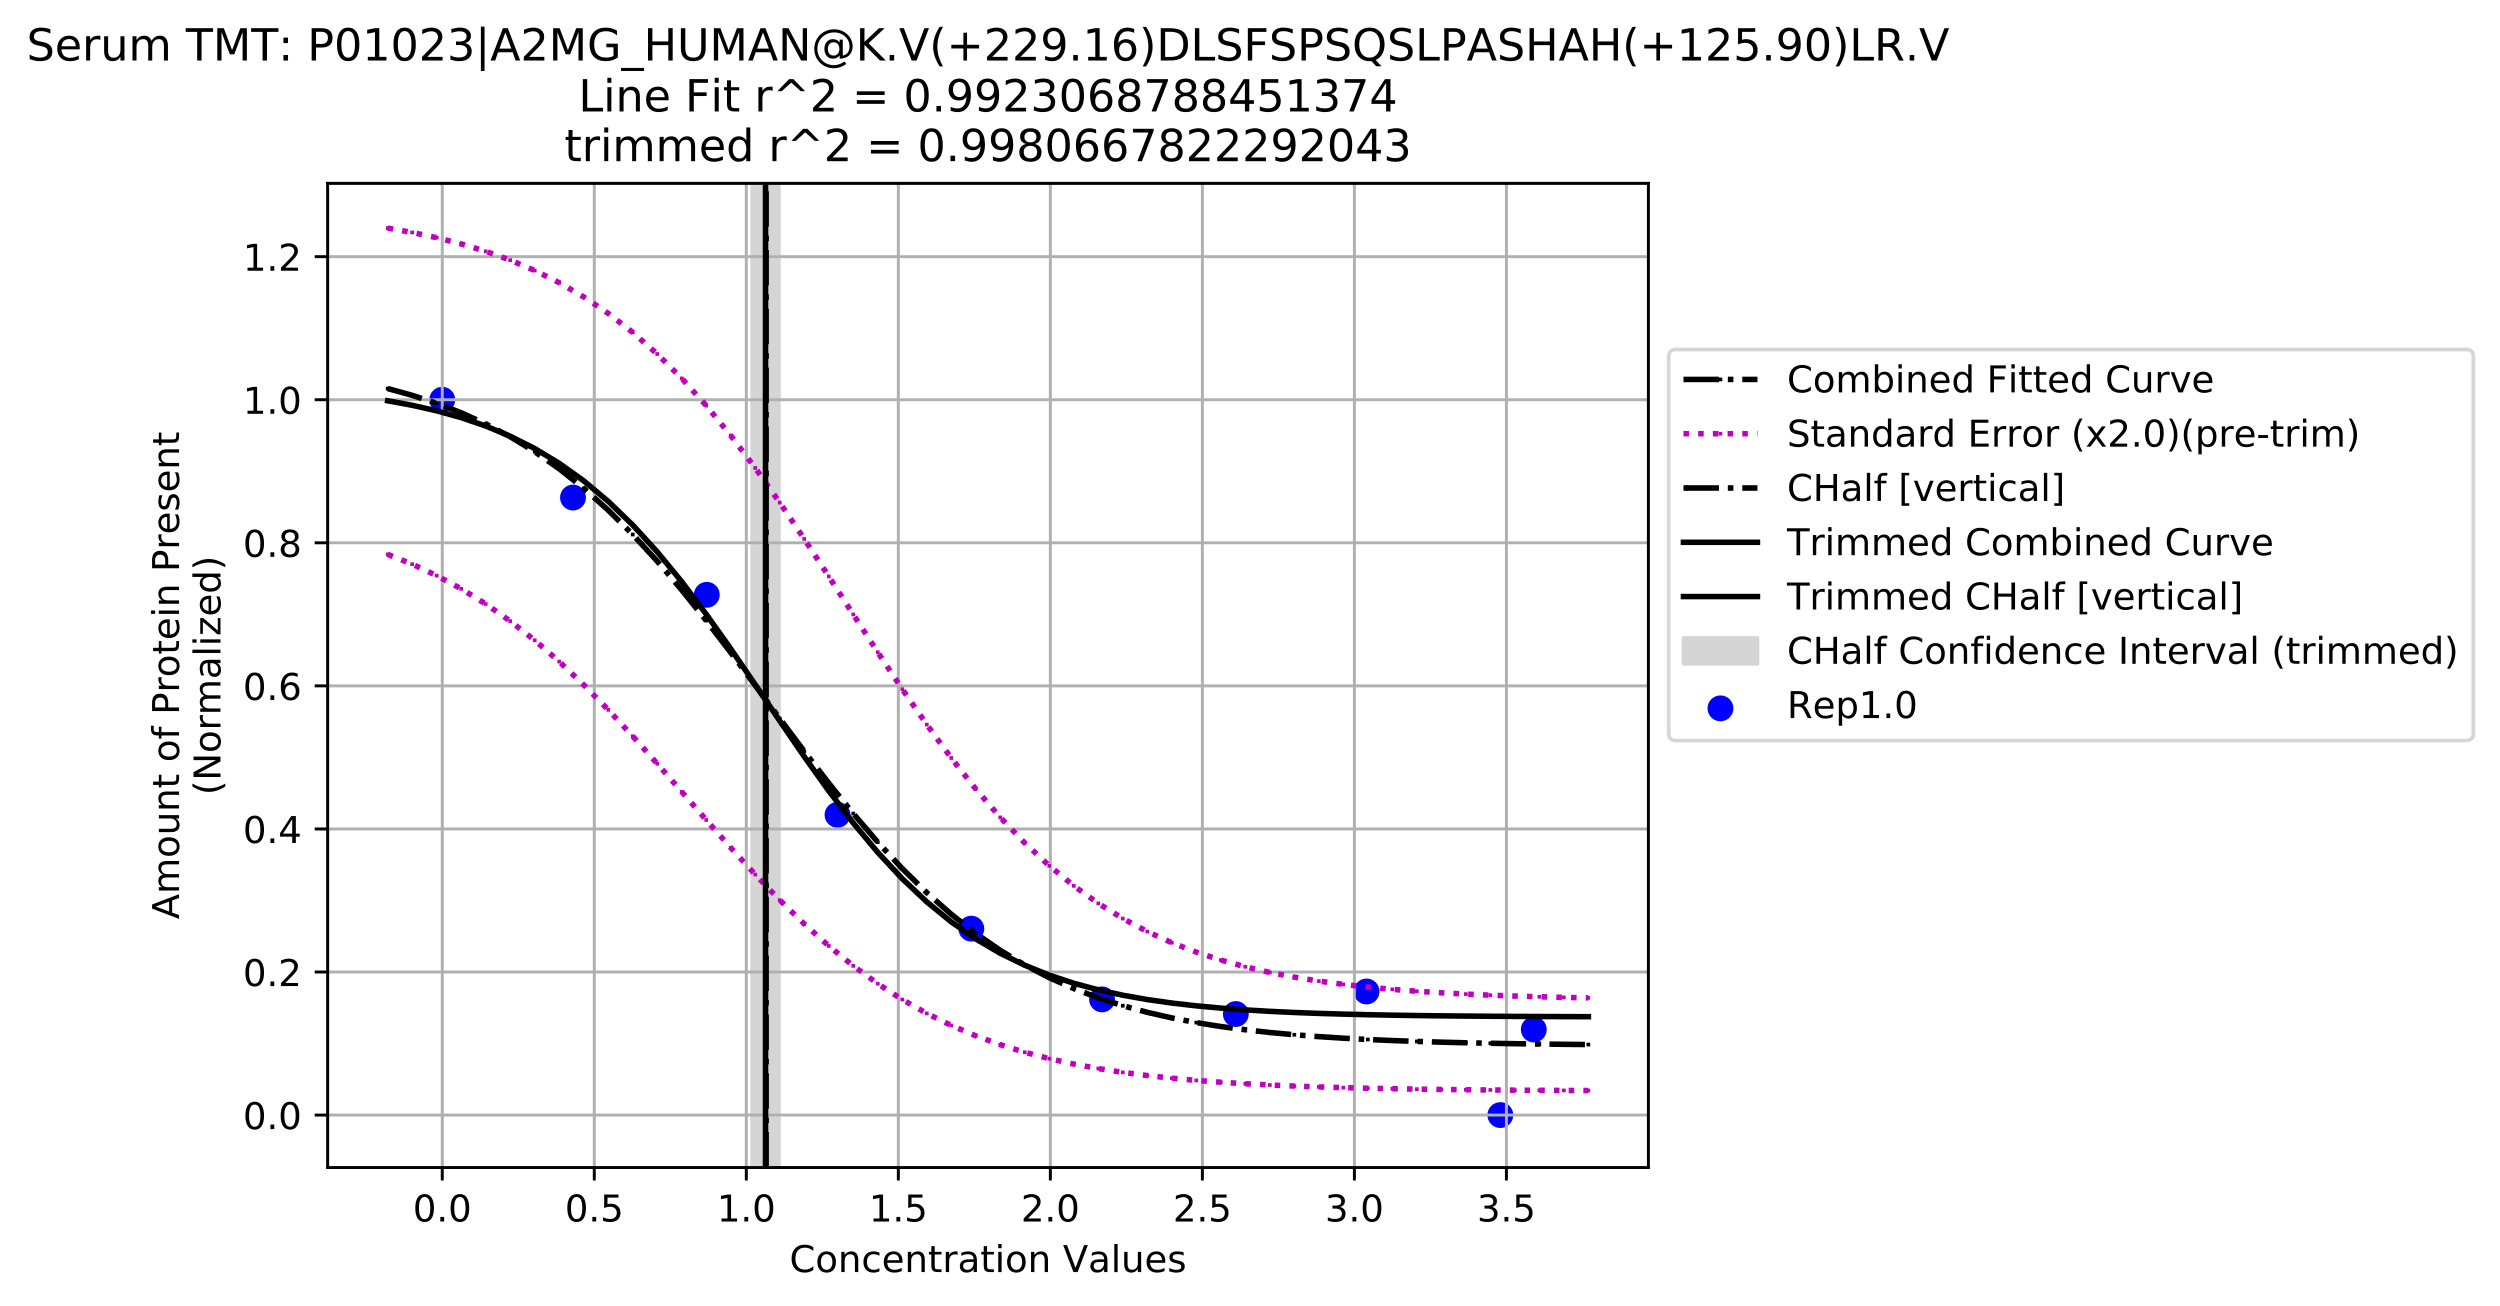 <?xml version="1.0" encoding="utf-8" standalone="no"?>
<!DOCTYPE svg PUBLIC "-//W3C//DTD SVG 1.1//EN"
  "http://www.w3.org/Graphics/SVG/1.1/DTD/svg11.dtd">
<!-- Created with matplotlib (https://matplotlib.org/) -->
<svg height="353.247pt" version="1.1" viewBox="0 0 675.986 353.247" width="675.986pt" xmlns="http://www.w3.org/2000/svg" xmlns:xlink="http://www.w3.org/1999/xlink">
 <defs>
  <style type="text/css">
*{stroke-linecap:butt;stroke-linejoin:round;}
  </style>
 </defs>
 <g id="figure_1">
  <g id="patch_1">
   <path d="M 0 353.247 
L 675.986 353.247 
L 675.986 0 
L 0 0 
z
" style="fill:#ffffff;"/>
  </g>
  <g id="axes_1">
   <g id="patch_2">
    <path d="M 88.596 315.691 
L 445.716 315.691 
L 445.716 49.579 
L 88.596 49.579 
z
" style="fill:#ffffff;"/>
   </g>
   <g id="patch_3">
    <path clip-path="url(#p6ee4e53213)" d="M 203.369 315.691 
L 203.369 49.579 
L 210.615 49.579 
L 210.615 315.691 
z
" style="fill:#d5d5d5;stroke:#d5d5d5;stroke-linejoin:miter;"/>
   </g>
   <g id="PathCollection_1">
    <defs>
     <path d="M 0 3 
C 0.796 3 1.559 2.684 2.121 2.121 
C 2.684 1.559 3 0.796 3 0 
C 3 -0.796 2.684 -1.559 2.121 -2.121 
C 1.559 -2.684 0.796 -3 0 -3 
C -0.796 -3 -1.559 -2.684 -2.121 -2.121 
C -2.684 -1.559 -3 -0.796 -3 0 
C -3 0.796 -2.684 1.559 -2.121 2.121 
C -1.559 2.684 -0.796 3 0 3 
z
" id="m9c612d6aed" style="stroke:#0000ff;"/>
    </defs>
    <g clip-path="url(#p6ee4e53213)">
     <use style="fill:#0000ff;stroke:#0000ff;" x="119.585" xlink:href="#m9c612d6aed" y="108.089"/>
     <use style="fill:#0000ff;stroke:#0000ff;" x="154.936" xlink:href="#m9c612d6aed" y="134.536"/>
     <use style="fill:#0000ff;stroke:#0000ff;" x="191.11" xlink:href="#m9c612d6aed" y="160.836"/>
     <use style="fill:#0000ff;stroke:#0000ff;" x="226.461" xlink:href="#m9c612d6aed" y="220.327"/>
     <use style="fill:#0000ff;stroke:#0000ff;" x="262.634" xlink:href="#m9c612d6aed" y="251.101"/>
     <use style="fill:#0000ff;stroke:#0000ff;" x="297.985" xlink:href="#m9c612d6aed" y="270.227"/>
     <use style="fill:#0000ff;stroke:#0000ff;" x="334.158" xlink:href="#m9c612d6aed" y="274.186"/>
     <use style="fill:#0000ff;stroke:#0000ff;" x="369.509" xlink:href="#m9c612d6aed" y="268.093"/>
     <use style="fill:#0000ff;stroke:#0000ff;" x="405.683" xlink:href="#m9c612d6aed" y="301.513"/>
     <use style="fill:#0000ff;stroke:#0000ff;" x="414.726" xlink:href="#m9c612d6aed" y="278.375"/>
    </g>
   </g>
   <g id="matplotlib.axis_1">
    <g id="xtick_1">
     <g id="line2d_1">
      <path clip-path="url(#p6ee4e53213)" d="M 119.585 315.691 
L 119.585 49.579 
" style="fill:none;stroke:#b0b0b0;stroke-linecap:square;stroke-width:0.8;"/>
     </g>
     <g id="line2d_2">
      <defs>
       <path d="M 0 0 
L 0 3.5 
" id="m92dc92c77d" style="stroke:#000000;stroke-width:0.8;"/>
      </defs>
      <g>
       <use style="stroke:#000000;stroke-width:0.8;" x="119.585" xlink:href="#m92dc92c77d" y="315.691"/>
      </g>
     </g>
     <g id="text_1">
      <!-- 0.0 -->
      <defs>
       <path d="M 31.781 66.406 
Q 24.172 66.406 20.328 58.906 
Q 16.5 51.422 16.5 36.375 
Q 16.5 21.391 20.328 13.891 
Q 24.172 6.391 31.781 6.391 
Q 39.453 6.391 43.281 13.891 
Q 47.125 21.391 47.125 36.375 
Q 47.125 51.422 43.281 58.906 
Q 39.453 66.406 31.781 66.406 
z
M 31.781 74.219 
Q 44.047 74.219 50.516 64.516 
Q 56.984 54.828 56.984 36.375 
Q 56.984 17.969 50.516 8.266 
Q 44.047 -1.422 31.781 -1.422 
Q 19.531 -1.422 13.062 8.266 
Q 6.594 17.969 6.594 36.375 
Q 6.594 54.828 13.062 64.516 
Q 19.531 74.219 31.781 74.219 
z
" id="DejaVuSans-48"/>
       <path d="M 10.688 12.406 
L 21 12.406 
L 21 0 
L 10.688 0 
z
" id="DejaVuSans-46"/>
      </defs>
      <g transform="translate(111.634 330.29)scale(0.1 -0.1)">
       <use xlink:href="#DejaVuSans-48"/>
       <use x="63.623" xlink:href="#DejaVuSans-46"/>
       <use x="95.41" xlink:href="#DejaVuSans-48"/>
      </g>
     </g>
    </g>
    <g id="xtick_2">
     <g id="line2d_3">
      <path clip-path="url(#p6ee4e53213)" d="M 160.691 315.691 
L 160.691 49.579 
" style="fill:none;stroke:#b0b0b0;stroke-linecap:square;stroke-width:0.8;"/>
     </g>
     <g id="line2d_4">
      <g>
       <use style="stroke:#000000;stroke-width:0.8;" x="160.691" xlink:href="#m92dc92c77d" y="315.691"/>
      </g>
     </g>
     <g id="text_2">
      <!-- 0.5 -->
      <defs>
       <path d="M 10.797 72.906 
L 49.516 72.906 
L 49.516 64.594 
L 19.828 64.594 
L 19.828 46.734 
Q 21.969 47.469 24.109 47.828 
Q 26.266 48.188 28.422 48.188 
Q 40.625 48.188 47.75 41.5 
Q 54.891 34.812 54.891 23.391 
Q 54.891 11.625 47.562 5.094 
Q 40.234 -1.422 26.906 -1.422 
Q 22.312 -1.422 17.547 -0.641 
Q 12.797 0.141 7.719 1.703 
L 7.719 11.625 
Q 12.109 9.234 16.797 8.062 
Q 21.484 6.891 26.703 6.891 
Q 35.156 6.891 40.078 11.328 
Q 45.016 15.766 45.016 23.391 
Q 45.016 31 40.078 35.438 
Q 35.156 39.891 26.703 39.891 
Q 22.75 39.891 18.812 39.016 
Q 14.891 38.141 10.797 36.281 
z
" id="DejaVuSans-53"/>
      </defs>
      <g transform="translate(152.74 330.29)scale(0.1 -0.1)">
       <use xlink:href="#DejaVuSans-48"/>
       <use x="63.623" xlink:href="#DejaVuSans-46"/>
       <use x="95.41" xlink:href="#DejaVuSans-53"/>
      </g>
     </g>
    </g>
    <g id="xtick_3">
     <g id="line2d_5">
      <path clip-path="url(#p6ee4e53213)" d="M 201.797 315.691 
L 201.797 49.579 
" style="fill:none;stroke:#b0b0b0;stroke-linecap:square;stroke-width:0.8;"/>
     </g>
     <g id="line2d_6">
      <g>
       <use style="stroke:#000000;stroke-width:0.8;" x="201.797" xlink:href="#m92dc92c77d" y="315.691"/>
      </g>
     </g>
     <g id="text_3">
      <!-- 1.0 -->
      <defs>
       <path d="M 12.406 8.297 
L 28.516 8.297 
L 28.516 63.922 
L 10.984 60.406 
L 10.984 69.391 
L 28.422 72.906 
L 38.281 72.906 
L 38.281 8.297 
L 54.391 8.297 
L 54.391 0 
L 12.406 0 
z
" id="DejaVuSans-49"/>
      </defs>
      <g transform="translate(193.846 330.29)scale(0.1 -0.1)">
       <use xlink:href="#DejaVuSans-49"/>
       <use x="63.623" xlink:href="#DejaVuSans-46"/>
       <use x="95.41" xlink:href="#DejaVuSans-48"/>
      </g>
     </g>
    </g>
    <g id="xtick_4">
     <g id="line2d_7">
      <path clip-path="url(#p6ee4e53213)" d="M 242.903 315.691 
L 242.903 49.579 
" style="fill:none;stroke:#b0b0b0;stroke-linecap:square;stroke-width:0.8;"/>
     </g>
     <g id="line2d_8">
      <g>
       <use style="stroke:#000000;stroke-width:0.8;" x="242.903" xlink:href="#m92dc92c77d" y="315.691"/>
      </g>
     </g>
     <g id="text_4">
      <!-- 1.5 -->
      <g transform="translate(234.952 330.29)scale(0.1 -0.1)">
       <use xlink:href="#DejaVuSans-49"/>
       <use x="63.623" xlink:href="#DejaVuSans-46"/>
       <use x="95.41" xlink:href="#DejaVuSans-53"/>
      </g>
     </g>
    </g>
    <g id="xtick_5">
     <g id="line2d_9">
      <path clip-path="url(#p6ee4e53213)" d="M 284.009 315.691 
L 284.009 49.579 
" style="fill:none;stroke:#b0b0b0;stroke-linecap:square;stroke-width:0.8;"/>
     </g>
     <g id="line2d_10">
      <g>
       <use style="stroke:#000000;stroke-width:0.8;" x="284.009" xlink:href="#m92dc92c77d" y="315.691"/>
      </g>
     </g>
     <g id="text_5">
      <!-- 2.0 -->
      <defs>
       <path d="M 19.188 8.297 
L 53.609 8.297 
L 53.609 0 
L 7.328 0 
L 7.328 8.297 
Q 12.938 14.109 22.625 23.891 
Q 32.328 33.688 34.812 36.531 
Q 39.547 41.844 41.422 45.531 
Q 43.312 49.219 43.312 52.781 
Q 43.312 58.594 39.234 62.25 
Q 35.156 65.922 28.609 65.922 
Q 23.969 65.922 18.812 64.312 
Q 13.672 62.703 7.812 59.422 
L 7.812 69.391 
Q 13.766 71.781 18.938 73 
Q 24.125 74.219 28.422 74.219 
Q 39.75 74.219 46.484 68.547 
Q 53.219 62.891 53.219 53.422 
Q 53.219 48.922 51.531 44.891 
Q 49.859 40.875 45.406 35.406 
Q 44.188 33.984 37.641 27.219 
Q 31.109 20.453 19.188 8.297 
z
" id="DejaVuSans-50"/>
      </defs>
      <g transform="translate(276.057 330.29)scale(0.1 -0.1)">
       <use xlink:href="#DejaVuSans-50"/>
       <use x="63.623" xlink:href="#DejaVuSans-46"/>
       <use x="95.41" xlink:href="#DejaVuSans-48"/>
      </g>
     </g>
    </g>
    <g id="xtick_6">
     <g id="line2d_11">
      <path clip-path="url(#p6ee4e53213)" d="M 325.115 315.691 
L 325.115 49.579 
" style="fill:none;stroke:#b0b0b0;stroke-linecap:square;stroke-width:0.8;"/>
     </g>
     <g id="line2d_12">
      <g>
       <use style="stroke:#000000;stroke-width:0.8;" x="325.115" xlink:href="#m92dc92c77d" y="315.691"/>
      </g>
     </g>
     <g id="text_6">
      <!-- 2.5 -->
      <g transform="translate(317.163 330.29)scale(0.1 -0.1)">
       <use xlink:href="#DejaVuSans-50"/>
       <use x="63.623" xlink:href="#DejaVuSans-46"/>
       <use x="95.41" xlink:href="#DejaVuSans-53"/>
      </g>
     </g>
    </g>
    <g id="xtick_7">
     <g id="line2d_13">
      <path clip-path="url(#p6ee4e53213)" d="M 366.221 315.691 
L 366.221 49.579 
" style="fill:none;stroke:#b0b0b0;stroke-linecap:square;stroke-width:0.8;"/>
     </g>
     <g id="line2d_14">
      <g>
       <use style="stroke:#000000;stroke-width:0.8;" x="366.221" xlink:href="#m92dc92c77d" y="315.691"/>
      </g>
     </g>
     <g id="text_7">
      <!-- 3.0 -->
      <defs>
       <path d="M 40.578 39.312 
Q 47.656 37.797 51.625 33 
Q 55.609 28.219 55.609 21.188 
Q 55.609 10.406 48.188 4.484 
Q 40.766 -1.422 27.094 -1.422 
Q 22.516 -1.422 17.656 -0.516 
Q 12.797 0.391 7.625 2.203 
L 7.625 11.719 
Q 11.719 9.328 16.594 8.109 
Q 21.484 6.891 26.812 6.891 
Q 36.078 6.891 40.938 10.547 
Q 45.797 14.203 45.797 21.188 
Q 45.797 27.641 41.281 31.266 
Q 36.766 34.906 28.719 34.906 
L 20.219 34.906 
L 20.219 43.016 
L 29.109 43.016 
Q 36.375 43.016 40.234 45.922 
Q 44.094 48.828 44.094 54.297 
Q 44.094 59.906 40.109 62.906 
Q 36.141 65.922 28.719 65.922 
Q 24.656 65.922 20.016 65.031 
Q 15.375 64.156 9.812 62.312 
L 9.812 71.094 
Q 15.438 72.656 20.344 73.438 
Q 25.25 74.219 29.594 74.219 
Q 40.828 74.219 47.359 69.109 
Q 53.906 64.016 53.906 55.328 
Q 53.906 49.266 50.438 45.094 
Q 46.969 40.922 40.578 39.312 
z
" id="DejaVuSans-51"/>
      </defs>
      <g transform="translate(358.269 330.29)scale(0.1 -0.1)">
       <use xlink:href="#DejaVuSans-51"/>
       <use x="63.623" xlink:href="#DejaVuSans-46"/>
       <use x="95.41" xlink:href="#DejaVuSans-48"/>
      </g>
     </g>
    </g>
    <g id="xtick_8">
     <g id="line2d_15">
      <path clip-path="url(#p6ee4e53213)" d="M 407.327 315.691 
L 407.327 49.579 
" style="fill:none;stroke:#b0b0b0;stroke-linecap:square;stroke-width:0.8;"/>
     </g>
     <g id="line2d_16">
      <g>
       <use style="stroke:#000000;stroke-width:0.8;" x="407.327" xlink:href="#m92dc92c77d" y="315.691"/>
      </g>
     </g>
     <g id="text_8">
      <!-- 3.5 -->
      <g transform="translate(399.375 330.29)scale(0.1 -0.1)">
       <use xlink:href="#DejaVuSans-51"/>
       <use x="63.623" xlink:href="#DejaVuSans-46"/>
       <use x="95.41" xlink:href="#DejaVuSans-53"/>
      </g>
     </g>
    </g>
    <g id="text_9">
     <!-- Concentration Values -->
     <defs>
      <path d="M 64.406 67.281 
L 64.406 56.891 
Q 59.422 61.531 53.781 63.812 
Q 48.141 66.109 41.797 66.109 
Q 29.297 66.109 22.656 58.469 
Q 16.016 50.828 16.016 36.375 
Q 16.016 21.969 22.656 14.328 
Q 29.297 6.688 41.797 6.688 
Q 48.141 6.688 53.781 8.984 
Q 59.422 11.281 64.406 15.922 
L 64.406 5.609 
Q 59.234 2.094 53.438 0.328 
Q 47.656 -1.422 41.219 -1.422 
Q 24.656 -1.422 15.125 8.703 
Q 5.609 18.844 5.609 36.375 
Q 5.609 53.953 15.125 64.078 
Q 24.656 74.219 41.219 74.219 
Q 47.75 74.219 53.531 72.484 
Q 59.328 70.75 64.406 67.281 
z
" id="DejaVuSans-67"/>
      <path d="M 30.609 48.391 
Q 23.391 48.391 19.188 42.75 
Q 14.984 37.109 14.984 27.297 
Q 14.984 17.484 19.156 11.844 
Q 23.344 6.203 30.609 6.203 
Q 37.797 6.203 41.984 11.859 
Q 46.188 17.531 46.188 27.297 
Q 46.188 37.016 41.984 42.703 
Q 37.797 48.391 30.609 48.391 
z
M 30.609 56 
Q 42.328 56 49.016 48.375 
Q 55.719 40.766 55.719 27.297 
Q 55.719 13.875 49.016 6.219 
Q 42.328 -1.422 30.609 -1.422 
Q 18.844 -1.422 12.172 6.219 
Q 5.516 13.875 5.516 27.297 
Q 5.516 40.766 12.172 48.375 
Q 18.844 56 30.609 56 
z
" id="DejaVuSans-111"/>
      <path d="M 54.891 33.016 
L 54.891 0 
L 45.906 0 
L 45.906 32.719 
Q 45.906 40.484 42.875 44.328 
Q 39.844 48.188 33.797 48.188 
Q 26.516 48.188 22.312 43.547 
Q 18.109 38.922 18.109 30.906 
L 18.109 0 
L 9.078 0 
L 9.078 54.688 
L 18.109 54.688 
L 18.109 46.188 
Q 21.344 51.125 25.703 53.562 
Q 30.078 56 35.797 56 
Q 45.219 56 50.047 50.172 
Q 54.891 44.344 54.891 33.016 
z
" id="DejaVuSans-110"/>
      <path d="M 48.781 52.594 
L 48.781 44.188 
Q 44.969 46.297 41.141 47.344 
Q 37.312 48.391 33.406 48.391 
Q 24.656 48.391 19.812 42.844 
Q 14.984 37.312 14.984 27.297 
Q 14.984 17.281 19.812 11.734 
Q 24.656 6.203 33.406 6.203 
Q 37.312 6.203 41.141 7.25 
Q 44.969 8.297 48.781 10.406 
L 48.781 2.094 
Q 45.016 0.344 40.984 -0.531 
Q 36.969 -1.422 32.422 -1.422 
Q 20.062 -1.422 12.781 6.344 
Q 5.516 14.109 5.516 27.297 
Q 5.516 40.672 12.859 48.328 
Q 20.219 56 33.016 56 
Q 37.156 56 41.109 55.141 
Q 45.062 54.297 48.781 52.594 
z
" id="DejaVuSans-99"/>
      <path d="M 56.203 29.594 
L 56.203 25.203 
L 14.891 25.203 
Q 15.484 15.922 20.484 11.062 
Q 25.484 6.203 34.422 6.203 
Q 39.594 6.203 44.453 7.469 
Q 49.312 8.734 54.109 11.281 
L 54.109 2.781 
Q 49.266 0.734 44.188 -0.344 
Q 39.109 -1.422 33.891 -1.422 
Q 20.797 -1.422 13.156 6.188 
Q 5.516 13.812 5.516 26.812 
Q 5.516 40.234 12.766 48.109 
Q 20.016 56 32.328 56 
Q 43.359 56 49.781 48.891 
Q 56.203 41.797 56.203 29.594 
z
M 47.219 32.234 
Q 47.125 39.594 43.094 43.984 
Q 39.062 48.391 32.422 48.391 
Q 24.906 48.391 20.391 44.141 
Q 15.875 39.891 15.188 32.172 
z
" id="DejaVuSans-101"/>
      <path d="M 18.312 70.219 
L 18.312 54.688 
L 36.812 54.688 
L 36.812 47.703 
L 18.312 47.703 
L 18.312 18.016 
Q 18.312 11.328 20.141 9.422 
Q 21.969 7.516 27.594 7.516 
L 36.812 7.516 
L 36.812 0 
L 27.594 0 
Q 17.188 0 13.234 3.875 
Q 9.281 7.766 9.281 18.016 
L 9.281 47.703 
L 2.688 47.703 
L 2.688 54.688 
L 9.281 54.688 
L 9.281 70.219 
z
" id="DejaVuSans-116"/>
      <path d="M 41.109 46.297 
Q 39.594 47.172 37.812 47.578 
Q 36.031 48 33.891 48 
Q 26.266 48 22.188 43.047 
Q 18.109 38.094 18.109 28.812 
L 18.109 0 
L 9.078 0 
L 9.078 54.688 
L 18.109 54.688 
L 18.109 46.188 
Q 20.953 51.172 25.484 53.578 
Q 30.031 56 36.531 56 
Q 37.453 56 38.578 55.875 
Q 39.703 55.766 41.062 55.516 
z
" id="DejaVuSans-114"/>
      <path d="M 34.281 27.484 
Q 23.391 27.484 19.188 25 
Q 14.984 22.516 14.984 16.5 
Q 14.984 11.719 18.141 8.906 
Q 21.297 6.109 26.703 6.109 
Q 34.188 6.109 38.703 11.406 
Q 43.219 16.703 43.219 25.484 
L 43.219 27.484 
z
M 52.203 31.203 
L 52.203 0 
L 43.219 0 
L 43.219 8.297 
Q 40.141 3.328 35.547 0.953 
Q 30.953 -1.422 24.312 -1.422 
Q 15.922 -1.422 10.953 3.297 
Q 6 8.016 6 15.922 
Q 6 25.141 12.172 29.828 
Q 18.359 34.516 30.609 34.516 
L 43.219 34.516 
L 43.219 35.406 
Q 43.219 41.609 39.141 45 
Q 35.062 48.391 27.688 48.391 
Q 23 48.391 18.547 47.266 
Q 14.109 46.141 10.016 43.891 
L 10.016 52.203 
Q 14.938 54.109 19.578 55.047 
Q 24.219 56 28.609 56 
Q 40.484 56 46.344 49.844 
Q 52.203 43.703 52.203 31.203 
z
" id="DejaVuSans-97"/>
      <path d="M 9.422 54.688 
L 18.406 54.688 
L 18.406 0 
L 9.422 0 
z
M 9.422 75.984 
L 18.406 75.984 
L 18.406 64.594 
L 9.422 64.594 
z
" id="DejaVuSans-105"/>
      <path id="DejaVuSans-32"/>
      <path d="M 28.609 0 
L 0.781 72.906 
L 11.078 72.906 
L 34.188 11.531 
L 57.328 72.906 
L 67.578 72.906 
L 39.797 0 
z
" id="DejaVuSans-86"/>
      <path d="M 9.422 75.984 
L 18.406 75.984 
L 18.406 0 
L 9.422 0 
z
" id="DejaVuSans-108"/>
      <path d="M 8.5 21.578 
L 8.5 54.688 
L 17.484 54.688 
L 17.484 21.922 
Q 17.484 14.156 20.5 10.266 
Q 23.531 6.391 29.594 6.391 
Q 36.859 6.391 41.078 11.031 
Q 45.312 15.672 45.312 23.688 
L 45.312 54.688 
L 54.297 54.688 
L 54.297 0 
L 45.312 0 
L 45.312 8.406 
Q 42.047 3.422 37.719 1 
Q 33.406 -1.422 27.688 -1.422 
Q 18.266 -1.422 13.375 4.438 
Q 8.5 10.297 8.5 21.578 
z
M 31.109 56 
z
" id="DejaVuSans-117"/>
      <path d="M 44.281 53.078 
L 44.281 44.578 
Q 40.484 46.531 36.375 47.5 
Q 32.281 48.484 27.875 48.484 
Q 21.188 48.484 17.844 46.438 
Q 14.5 44.391 14.5 40.281 
Q 14.5 37.156 16.891 35.375 
Q 19.281 33.594 26.516 31.984 
L 29.594 31.297 
Q 39.156 29.25 43.188 25.516 
Q 47.219 21.781 47.219 15.094 
Q 47.219 7.469 41.188 3.016 
Q 35.156 -1.422 24.609 -1.422 
Q 20.219 -1.422 15.453 -0.562 
Q 10.688 0.297 5.422 2 
L 5.422 11.281 
Q 10.406 8.688 15.234 7.391 
Q 20.062 6.109 24.812 6.109 
Q 31.156 6.109 34.562 8.281 
Q 37.984 10.453 37.984 14.406 
Q 37.984 18.062 35.516 20.016 
Q 33.062 21.969 24.703 23.781 
L 21.578 24.516 
Q 13.234 26.266 9.516 29.906 
Q 5.812 33.547 5.812 39.891 
Q 5.812 47.609 11.281 51.797 
Q 16.75 56 26.812 56 
Q 31.781 56 36.172 55.266 
Q 40.578 54.547 44.281 53.078 
z
" id="DejaVuSans-115"/>
     </defs>
     <g transform="translate(213.477 343.968)scale(0.1 -0.1)">
      <use xlink:href="#DejaVuSans-67"/>
      <use x="69.824" xlink:href="#DejaVuSans-111"/>
      <use x="131.006" xlink:href="#DejaVuSans-110"/>
      <use x="194.385" xlink:href="#DejaVuSans-99"/>
      <use x="249.365" xlink:href="#DejaVuSans-101"/>
      <use x="310.889" xlink:href="#DejaVuSans-110"/>
      <use x="374.268" xlink:href="#DejaVuSans-116"/>
      <use x="413.477" xlink:href="#DejaVuSans-114"/>
      <use x="454.59" xlink:href="#DejaVuSans-97"/>
      <use x="515.869" xlink:href="#DejaVuSans-116"/>
      <use x="555.078" xlink:href="#DejaVuSans-105"/>
      <use x="582.861" xlink:href="#DejaVuSans-111"/>
      <use x="644.043" xlink:href="#DejaVuSans-110"/>
      <use x="707.422" xlink:href="#DejaVuSans-32"/>
      <use x="739.209" xlink:href="#DejaVuSans-86"/>
      <use x="807.508" xlink:href="#DejaVuSans-97"/>
      <use x="868.787" xlink:href="#DejaVuSans-108"/>
      <use x="896.57" xlink:href="#DejaVuSans-117"/>
      <use x="959.949" xlink:href="#DejaVuSans-101"/>
      <use x="1021.473" xlink:href="#DejaVuSans-115"/>
     </g>
    </g>
   </g>
   <g id="matplotlib.axis_2">
    <g id="ytick_1">
     <g id="line2d_17">
      <path clip-path="url(#p6ee4e53213)" d="M 88.596 301.513 
L 445.716 301.513 
" style="fill:none;stroke:#b0b0b0;stroke-linecap:square;stroke-width:0.8;"/>
     </g>
     <g id="line2d_18">
      <defs>
       <path d="M 0 0 
L -3.5 0 
" id="m4cc4feeb55" style="stroke:#000000;stroke-width:0.8;"/>
      </defs>
      <g>
       <use style="stroke:#000000;stroke-width:0.8;" x="88.596" xlink:href="#m4cc4feeb55" y="301.513"/>
      </g>
     </g>
     <g id="text_10">
      <!-- 0.0 -->
      <g transform="translate(65.692 305.312)scale(0.1 -0.1)">
       <use xlink:href="#DejaVuSans-48"/>
       <use x="63.623" xlink:href="#DejaVuSans-46"/>
       <use x="95.41" xlink:href="#DejaVuSans-48"/>
      </g>
     </g>
    </g>
    <g id="ytick_2">
     <g id="line2d_19">
      <path clip-path="url(#p6ee4e53213)" d="M 88.596 262.828 
L 445.716 262.828 
" style="fill:none;stroke:#b0b0b0;stroke-linecap:square;stroke-width:0.8;"/>
     </g>
     <g id="line2d_20">
      <g>
       <use style="stroke:#000000;stroke-width:0.8;" x="88.596" xlink:href="#m4cc4feeb55" y="262.828"/>
      </g>
     </g>
     <g id="text_11">
      <!-- 0.2 -->
      <g transform="translate(65.692 266.627)scale(0.1 -0.1)">
       <use xlink:href="#DejaVuSans-48"/>
       <use x="63.623" xlink:href="#DejaVuSans-46"/>
       <use x="95.41" xlink:href="#DejaVuSans-50"/>
      </g>
     </g>
    </g>
    <g id="ytick_3">
     <g id="line2d_21">
      <path clip-path="url(#p6ee4e53213)" d="M 88.596 224.144 
L 445.716 224.144 
" style="fill:none;stroke:#b0b0b0;stroke-linecap:square;stroke-width:0.8;"/>
     </g>
     <g id="line2d_22">
      <g>
       <use style="stroke:#000000;stroke-width:0.8;" x="88.596" xlink:href="#m4cc4feeb55" y="224.144"/>
      </g>
     </g>
     <g id="text_12">
      <!-- 0.4 -->
      <defs>
       <path d="M 37.797 64.312 
L 12.891 25.391 
L 37.797 25.391 
z
M 35.203 72.906 
L 47.609 72.906 
L 47.609 25.391 
L 58.016 25.391 
L 58.016 17.188 
L 47.609 17.188 
L 47.609 0 
L 37.797 0 
L 37.797 17.188 
L 4.891 17.188 
L 4.891 26.703 
z
" id="DejaVuSans-52"/>
      </defs>
      <g transform="translate(65.692 227.943)scale(0.1 -0.1)">
       <use xlink:href="#DejaVuSans-48"/>
       <use x="63.623" xlink:href="#DejaVuSans-46"/>
       <use x="95.41" xlink:href="#DejaVuSans-52"/>
      </g>
     </g>
    </g>
    <g id="ytick_4">
     <g id="line2d_23">
      <path clip-path="url(#p6ee4e53213)" d="M 88.596 185.459 
L 445.716 185.459 
" style="fill:none;stroke:#b0b0b0;stroke-linecap:square;stroke-width:0.8;"/>
     </g>
     <g id="line2d_24">
      <g>
       <use style="stroke:#000000;stroke-width:0.8;" x="88.596" xlink:href="#m4cc4feeb55" y="185.459"/>
      </g>
     </g>
     <g id="text_13">
      <!-- 0.6 -->
      <defs>
       <path d="M 33.016 40.375 
Q 26.375 40.375 22.484 35.828 
Q 18.609 31.297 18.609 23.391 
Q 18.609 15.531 22.484 10.953 
Q 26.375 6.391 33.016 6.391 
Q 39.656 6.391 43.531 10.953 
Q 47.406 15.531 47.406 23.391 
Q 47.406 31.297 43.531 35.828 
Q 39.656 40.375 33.016 40.375 
z
M 52.594 71.297 
L 52.594 62.312 
Q 48.875 64.062 45.094 64.984 
Q 41.312 65.922 37.594 65.922 
Q 27.828 65.922 22.672 59.328 
Q 17.531 52.734 16.797 39.406 
Q 19.672 43.656 24.016 45.922 
Q 28.375 48.188 33.594 48.188 
Q 44.578 48.188 50.953 41.516 
Q 57.328 34.859 57.328 23.391 
Q 57.328 12.156 50.688 5.359 
Q 44.047 -1.422 33.016 -1.422 
Q 20.359 -1.422 13.672 8.266 
Q 6.984 17.969 6.984 36.375 
Q 6.984 53.656 15.188 63.938 
Q 23.391 74.219 37.203 74.219 
Q 40.922 74.219 44.703 73.484 
Q 48.484 72.75 52.594 71.297 
z
" id="DejaVuSans-54"/>
      </defs>
      <g transform="translate(65.692 189.258)scale(0.1 -0.1)">
       <use xlink:href="#DejaVuSans-48"/>
       <use x="63.623" xlink:href="#DejaVuSans-46"/>
       <use x="95.41" xlink:href="#DejaVuSans-54"/>
      </g>
     </g>
    </g>
    <g id="ytick_5">
     <g id="line2d_25">
      <path clip-path="url(#p6ee4e53213)" d="M 88.596 146.774 
L 445.716 146.774 
" style="fill:none;stroke:#b0b0b0;stroke-linecap:square;stroke-width:0.8;"/>
     </g>
     <g id="line2d_26">
      <g>
       <use style="stroke:#000000;stroke-width:0.8;" x="88.596" xlink:href="#m4cc4feeb55" y="146.774"/>
      </g>
     </g>
     <g id="text_14">
      <!-- 0.8 -->
      <defs>
       <path d="M 31.781 34.625 
Q 24.75 34.625 20.719 30.859 
Q 16.703 27.094 16.703 20.516 
Q 16.703 13.922 20.719 10.156 
Q 24.75 6.391 31.781 6.391 
Q 38.812 6.391 42.859 10.172 
Q 46.922 13.969 46.922 20.516 
Q 46.922 27.094 42.891 30.859 
Q 38.875 34.625 31.781 34.625 
z
M 21.922 38.812 
Q 15.578 40.375 12.031 44.719 
Q 8.5 49.078 8.5 55.328 
Q 8.5 64.062 14.719 69.141 
Q 20.953 74.219 31.781 74.219 
Q 42.672 74.219 48.875 69.141 
Q 55.078 64.062 55.078 55.328 
Q 55.078 49.078 51.531 44.719 
Q 48 40.375 41.703 38.812 
Q 48.828 37.156 52.797 32.312 
Q 56.781 27.484 56.781 20.516 
Q 56.781 9.906 50.312 4.234 
Q 43.844 -1.422 31.781 -1.422 
Q 19.734 -1.422 13.25 4.234 
Q 6.781 9.906 6.781 20.516 
Q 6.781 27.484 10.781 32.312 
Q 14.797 37.156 21.922 38.812 
z
M 18.312 54.391 
Q 18.312 48.734 21.844 45.562 
Q 25.391 42.391 31.781 42.391 
Q 38.141 42.391 41.719 45.562 
Q 45.312 48.734 45.312 54.391 
Q 45.312 60.062 41.719 63.234 
Q 38.141 66.406 31.781 66.406 
Q 25.391 66.406 21.844 63.234 
Q 18.312 60.062 18.312 54.391 
z
" id="DejaVuSans-56"/>
      </defs>
      <g transform="translate(65.692 150.573)scale(0.1 -0.1)">
       <use xlink:href="#DejaVuSans-48"/>
       <use x="63.623" xlink:href="#DejaVuSans-46"/>
       <use x="95.41" xlink:href="#DejaVuSans-56"/>
      </g>
     </g>
    </g>
    <g id="ytick_6">
     <g id="line2d_27">
      <path clip-path="url(#p6ee4e53213)" d="M 88.596 108.089 
L 445.716 108.089 
" style="fill:none;stroke:#b0b0b0;stroke-linecap:square;stroke-width:0.8;"/>
     </g>
     <g id="line2d_28">
      <g>
       <use style="stroke:#000000;stroke-width:0.8;" x="88.596" xlink:href="#m4cc4feeb55" y="108.089"/>
      </g>
     </g>
     <g id="text_15">
      <!-- 1.0 -->
      <g transform="translate(65.692 111.889)scale(0.1 -0.1)">
       <use xlink:href="#DejaVuSans-49"/>
       <use x="63.623" xlink:href="#DejaVuSans-46"/>
       <use x="95.41" xlink:href="#DejaVuSans-48"/>
      </g>
     </g>
    </g>
    <g id="ytick_7">
     <g id="line2d_29">
      <path clip-path="url(#p6ee4e53213)" d="M 88.596 69.405 
L 445.716 69.405 
" style="fill:none;stroke:#b0b0b0;stroke-linecap:square;stroke-width:0.8;"/>
     </g>
     <g id="line2d_30">
      <g>
       <use style="stroke:#000000;stroke-width:0.8;" x="88.596" xlink:href="#m4cc4feeb55" y="69.405"/>
      </g>
     </g>
     <g id="text_16">
      <!-- 1.2 -->
      <g transform="translate(65.692 73.204)scale(0.1 -0.1)">
       <use xlink:href="#DejaVuSans-49"/>
       <use x="63.623" xlink:href="#DejaVuSans-46"/>
       <use x="95.41" xlink:href="#DejaVuSans-50"/>
      </g>
     </g>
    </g>
    <g id="text_17">
     <!-- Amount of Protein Present -->
     <defs>
      <path d="M 34.188 63.188 
L 20.797 26.906 
L 47.609 26.906 
z
M 28.609 72.906 
L 39.797 72.906 
L 67.578 0 
L 57.328 0 
L 50.688 18.703 
L 17.828 18.703 
L 11.188 0 
L 0.781 0 
z
" id="DejaVuSans-65"/>
      <path d="M 52 44.188 
Q 55.375 50.25 60.062 53.125 
Q 64.75 56 71.094 56 
Q 79.641 56 84.281 50.016 
Q 88.922 44.047 88.922 33.016 
L 88.922 0 
L 79.891 0 
L 79.891 32.719 
Q 79.891 40.578 77.094 44.375 
Q 74.312 48.188 68.609 48.188 
Q 61.625 48.188 57.562 43.547 
Q 53.516 38.922 53.516 30.906 
L 53.516 0 
L 44.484 0 
L 44.484 32.719 
Q 44.484 40.625 41.703 44.406 
Q 38.922 48.188 33.109 48.188 
Q 26.219 48.188 22.156 43.531 
Q 18.109 38.875 18.109 30.906 
L 18.109 0 
L 9.078 0 
L 9.078 54.688 
L 18.109 54.688 
L 18.109 46.188 
Q 21.188 51.219 25.484 53.609 
Q 29.781 56 35.688 56 
Q 41.656 56 45.828 52.969 
Q 50 49.953 52 44.188 
z
" id="DejaVuSans-109"/>
      <path d="M 37.109 75.984 
L 37.109 68.5 
L 28.516 68.5 
Q 23.688 68.5 21.797 66.547 
Q 19.922 64.594 19.922 59.516 
L 19.922 54.688 
L 34.719 54.688 
L 34.719 47.703 
L 19.922 47.703 
L 19.922 0 
L 10.891 0 
L 10.891 47.703 
L 2.297 47.703 
L 2.297 54.688 
L 10.891 54.688 
L 10.891 58.5 
Q 10.891 67.625 15.141 71.797 
Q 19.391 75.984 28.609 75.984 
z
" id="DejaVuSans-102"/>
      <path d="M 19.672 64.797 
L 19.672 37.406 
L 32.078 37.406 
Q 38.969 37.406 42.719 40.969 
Q 46.484 44.531 46.484 51.125 
Q 46.484 57.672 42.719 61.234 
Q 38.969 64.797 32.078 64.797 
z
M 9.812 72.906 
L 32.078 72.906 
Q 44.344 72.906 50.609 67.359 
Q 56.891 61.812 56.891 51.125 
Q 56.891 40.328 50.609 34.812 
Q 44.344 29.297 32.078 29.297 
L 19.672 29.297 
L 19.672 0 
L 9.812 0 
z
" id="DejaVuSans-80"/>
     </defs>
     <g transform="translate(48.415 248.546)rotate(-90)scale(0.1 -0.1)">
      <use xlink:href="#DejaVuSans-65"/>
      <use x="68.408" xlink:href="#DejaVuSans-109"/>
      <use x="165.82" xlink:href="#DejaVuSans-111"/>
      <use x="227.002" xlink:href="#DejaVuSans-117"/>
      <use x="290.381" xlink:href="#DejaVuSans-110"/>
      <use x="353.76" xlink:href="#DejaVuSans-116"/>
      <use x="392.969" xlink:href="#DejaVuSans-32"/>
      <use x="424.756" xlink:href="#DejaVuSans-111"/>
      <use x="485.938" xlink:href="#DejaVuSans-102"/>
      <use x="521.143" xlink:href="#DejaVuSans-32"/>
      <use x="552.93" xlink:href="#DejaVuSans-80"/>
      <use x="613.217" xlink:href="#DejaVuSans-114"/>
      <use x="654.299" xlink:href="#DejaVuSans-111"/>
      <use x="715.48" xlink:href="#DejaVuSans-116"/>
      <use x="754.689" xlink:href="#DejaVuSans-101"/>
      <use x="816.213" xlink:href="#DejaVuSans-105"/>
      <use x="843.996" xlink:href="#DejaVuSans-110"/>
      <use x="907.375" xlink:href="#DejaVuSans-32"/>
      <use x="939.162" xlink:href="#DejaVuSans-80"/>
      <use x="999.449" xlink:href="#DejaVuSans-114"/>
      <use x="1040.531" xlink:href="#DejaVuSans-101"/>
      <use x="1102.055" xlink:href="#DejaVuSans-115"/>
      <use x="1154.154" xlink:href="#DejaVuSans-101"/>
      <use x="1215.678" xlink:href="#DejaVuSans-110"/>
      <use x="1279.057" xlink:href="#DejaVuSans-116"/>
     </g>
     <!-- (Normalized) -->
     <defs>
      <path d="M 31 75.875 
Q 24.469 64.656 21.281 53.656 
Q 18.109 42.672 18.109 31.391 
Q 18.109 20.125 21.312 9.062 
Q 24.516 -2 31 -13.188 
L 23.188 -13.188 
Q 15.875 -1.703 12.234 9.375 
Q 8.594 20.453 8.594 31.391 
Q 8.594 42.281 12.203 53.312 
Q 15.828 64.359 23.188 75.875 
z
" id="DejaVuSans-40"/>
      <path d="M 9.812 72.906 
L 23.094 72.906 
L 55.422 11.922 
L 55.422 72.906 
L 64.984 72.906 
L 64.984 0 
L 51.703 0 
L 19.391 60.984 
L 19.391 0 
L 9.812 0 
z
" id="DejaVuSans-78"/>
      <path d="M 5.516 54.688 
L 48.188 54.688 
L 48.188 46.484 
L 14.406 7.172 
L 48.188 7.172 
L 48.188 0 
L 4.297 0 
L 4.297 8.203 
L 38.094 47.516 
L 5.516 47.516 
z
" id="DejaVuSans-122"/>
      <path d="M 45.406 46.391 
L 45.406 75.984 
L 54.391 75.984 
L 54.391 0 
L 45.406 0 
L 45.406 8.203 
Q 42.578 3.328 38.25 0.953 
Q 33.938 -1.422 27.875 -1.422 
Q 17.969 -1.422 11.734 6.484 
Q 5.516 14.406 5.516 27.297 
Q 5.516 40.188 11.734 48.094 
Q 17.969 56 27.875 56 
Q 33.938 56 38.25 53.625 
Q 42.578 51.266 45.406 46.391 
z
M 14.797 27.297 
Q 14.797 17.391 18.875 11.75 
Q 22.953 6.109 30.078 6.109 
Q 37.203 6.109 41.297 11.75 
Q 45.406 17.391 45.406 27.297 
Q 45.406 37.203 41.297 42.844 
Q 37.203 48.484 30.078 48.484 
Q 22.953 48.484 18.875 42.844 
Q 14.797 37.203 14.797 27.297 
z
" id="DejaVuSans-100"/>
      <path d="M 8.016 75.875 
L 15.828 75.875 
Q 23.141 64.359 26.781 53.312 
Q 30.422 42.281 30.422 31.391 
Q 30.422 20.453 26.781 9.375 
Q 23.141 -1.703 15.828 -13.188 
L 8.016 -13.188 
Q 14.5 -2 17.703 9.062 
Q 20.906 20.125 20.906 31.391 
Q 20.906 42.672 17.703 53.656 
Q 14.5 64.656 8.016 75.875 
z
" id="DejaVuSans-41"/>
     </defs>
     <g transform="translate(59.613 214.979)rotate(-90)scale(0.1 -0.1)">
      <use xlink:href="#DejaVuSans-40"/>
      <use x="39.014" xlink:href="#DejaVuSans-78"/>
      <use x="113.818" xlink:href="#DejaVuSans-111"/>
      <use x="175" xlink:href="#DejaVuSans-114"/>
      <use x="216.098" xlink:href="#DejaVuSans-109"/>
      <use x="313.51" xlink:href="#DejaVuSans-97"/>
      <use x="374.789" xlink:href="#DejaVuSans-108"/>
      <use x="402.572" xlink:href="#DejaVuSans-105"/>
      <use x="430.355" xlink:href="#DejaVuSans-122"/>
      <use x="482.846" xlink:href="#DejaVuSans-101"/>
      <use x="544.369" xlink:href="#DejaVuSans-100"/>
      <use x="607.846" xlink:href="#DejaVuSans-41"/>
     </g>
    </g>
   </g>
   <g id="line2d_31">
    <path clip-path="url(#p6ee4e53213)" d="M 104.828 105.064 
L 111.454 106.893 
L 118.08 109.059 
L 124.705 111.612 
L 131.331 114.606 
L 137.956 118.095 
L 144.582 122.133 
L 151.208 126.767 
L 157.833 132.034 
L 164.459 137.956 
L 171.084 144.536 
L 177.71 151.747 
L 184.336 159.534 
L 190.961 167.811 
L 197.587 176.46 
L 204.212 185.339 
L 210.838 194.29 
L 217.464 203.151 
L 224.089 211.764 
L 230.715 219.99 
L 237.34 227.715 
L 243.966 234.857 
L 250.592 241.362 
L 257.217 247.209 
L 263.843 252.403 
L 270.468 256.966 
L 277.094 260.939 
L 283.72 264.369 
L 290.345 267.31 
L 296.971 269.816 
L 303.596 271.941 
L 310.222 273.734 
L 316.848 275.242 
L 323.473 276.507 
L 330.099 277.564 
L 336.724 278.446 
L 343.35 279.181 
L 349.976 279.792 
L 356.601 280.3 
L 363.227 280.721 
L 369.852 281.07 
L 376.478 281.359 
L 383.104 281.598 
L 389.729 281.796 
L 396.355 281.96 
L 402.98 282.096 
L 409.606 282.207 
L 416.232 282.3 
L 422.857 282.376 
L 429.483 282.44 
" style="fill:none;stroke:#000000;stroke-dasharray:9.6,2.4,1.5,2.4;stroke-dashoffset:0;stroke-width:1.5;"/>
    <defs>
     <path d="M -0.5 0.5 
L 0.5 0.5 
L 0.5 -0.5 
L -0.5 -0.5 
z
" id="m14e855b7b8"/>
    </defs>
    <g clip-path="url(#p6ee4e53213)">
     <use x="104.828" xlink:href="#m14e855b7b8" y="105.064"/>
     <use x="111.454" xlink:href="#m14e855b7b8" y="106.893"/>
     <use x="118.08" xlink:href="#m14e855b7b8" y="109.059"/>
     <use x="124.705" xlink:href="#m14e855b7b8" y="111.612"/>
     <use x="131.331" xlink:href="#m14e855b7b8" y="114.606"/>
     <use x="137.956" xlink:href="#m14e855b7b8" y="118.095"/>
     <use x="144.582" xlink:href="#m14e855b7b8" y="122.133"/>
     <use x="151.208" xlink:href="#m14e855b7b8" y="126.767"/>
     <use x="157.833" xlink:href="#m14e855b7b8" y="132.034"/>
     <use x="164.459" xlink:href="#m14e855b7b8" y="137.956"/>
     <use x="171.084" xlink:href="#m14e855b7b8" y="144.536"/>
     <use x="177.71" xlink:href="#m14e855b7b8" y="151.747"/>
     <use x="184.336" xlink:href="#m14e855b7b8" y="159.534"/>
     <use x="190.961" xlink:href="#m14e855b7b8" y="167.811"/>
     <use x="197.587" xlink:href="#m14e855b7b8" y="176.46"/>
     <use x="204.212" xlink:href="#m14e855b7b8" y="185.339"/>
     <use x="210.838" xlink:href="#m14e855b7b8" y="194.29"/>
     <use x="217.464" xlink:href="#m14e855b7b8" y="203.151"/>
     <use x="224.089" xlink:href="#m14e855b7b8" y="211.764"/>
     <use x="230.715" xlink:href="#m14e855b7b8" y="219.99"/>
     <use x="237.34" xlink:href="#m14e855b7b8" y="227.715"/>
     <use x="243.966" xlink:href="#m14e855b7b8" y="234.857"/>
     <use x="250.592" xlink:href="#m14e855b7b8" y="241.362"/>
     <use x="257.217" xlink:href="#m14e855b7b8" y="247.209"/>
     <use x="263.843" xlink:href="#m14e855b7b8" y="252.403"/>
     <use x="270.468" xlink:href="#m14e855b7b8" y="256.966"/>
     <use x="277.094" xlink:href="#m14e855b7b8" y="260.939"/>
     <use x="283.72" xlink:href="#m14e855b7b8" y="264.369"/>
     <use x="290.345" xlink:href="#m14e855b7b8" y="267.31"/>
     <use x="296.971" xlink:href="#m14e855b7b8" y="269.816"/>
     <use x="303.596" xlink:href="#m14e855b7b8" y="271.941"/>
     <use x="310.222" xlink:href="#m14e855b7b8" y="273.734"/>
     <use x="316.848" xlink:href="#m14e855b7b8" y="275.242"/>
     <use x="323.473" xlink:href="#m14e855b7b8" y="276.507"/>
     <use x="330.099" xlink:href="#m14e855b7b8" y="277.564"/>
     <use x="336.724" xlink:href="#m14e855b7b8" y="278.446"/>
     <use x="343.35" xlink:href="#m14e855b7b8" y="279.181"/>
     <use x="349.976" xlink:href="#m14e855b7b8" y="279.792"/>
     <use x="356.601" xlink:href="#m14e855b7b8" y="280.3"/>
     <use x="363.227" xlink:href="#m14e855b7b8" y="280.721"/>
     <use x="369.852" xlink:href="#m14e855b7b8" y="281.07"/>
     <use x="376.478" xlink:href="#m14e855b7b8" y="281.359"/>
     <use x="383.104" xlink:href="#m14e855b7b8" y="281.598"/>
     <use x="389.729" xlink:href="#m14e855b7b8" y="281.796"/>
     <use x="396.355" xlink:href="#m14e855b7b8" y="281.96"/>
     <use x="402.98" xlink:href="#m14e855b7b8" y="282.096"/>
     <use x="409.606" xlink:href="#m14e855b7b8" y="282.207"/>
     <use x="416.232" xlink:href="#m14e855b7b8" y="282.3"/>
     <use x="422.857" xlink:href="#m14e855b7b8" y="282.376"/>
     <use x="429.483" xlink:href="#m14e855b7b8" y="282.44"/>
    </g>
   </g>
   <g id="line2d_32">
    <path clip-path="url(#p6ee4e53213)" d="M 104.828 149.894 
L 111.454 152.553 
L 118.08 155.647 
L 124.705 159.219 
L 131.331 163.309 
L 137.956 167.945 
L 144.582 173.141 
L 151.208 178.893 
L 157.833 185.174 
L 164.459 191.928 
L 171.084 199.074 
L 177.71 206.507 
L 184.336 214.1 
L 190.961 221.718 
L 197.587 229.221 
L 204.212 236.48 
L 210.838 243.381 
L 217.464 249.833 
L 224.089 255.774 
L 230.715 261.165 
L 237.34 265.994 
L 243.966 270.271 
L 250.592 274.019 
L 257.217 277.274 
L 263.843 280.079 
L 270.468 282.48 
L 277.094 284.523 
L 283.72 286.253 
L 290.345 287.712 
L 296.971 288.937 
L 303.596 289.964 
L 310.222 290.822 
L 316.848 291.537 
L 323.473 292.133 
L 330.099 292.628 
L 336.724 293.039 
L 343.35 293.38 
L 349.976 293.663 
L 356.601 293.897 
L 363.227 294.091 
L 369.852 294.251 
L 376.478 294.384 
L 383.104 294.493 
L 389.729 294.584 
L 396.355 294.659 
L 402.98 294.721 
L 409.606 294.772 
L 416.232 294.814 
L 422.857 294.849 
L 429.483 294.878 
" style="fill:none;stroke:#bf00bf;stroke-dasharray:1.5,2.475;stroke-dashoffset:0;stroke-width:1.5;"/>
    <defs>
     <path d="M -0.5 0.5 
L 0.5 0.5 
L 0.5 -0.5 
L -0.5 -0.5 
z
" id="m3e9fff117e"/>
    </defs>
    <g clip-path="url(#p6ee4e53213)">
     <use style="fill:#bf00bf;" x="104.828" xlink:href="#m3e9fff117e" y="149.894"/>
     <use style="fill:#bf00bf;" x="111.454" xlink:href="#m3e9fff117e" y="152.553"/>
     <use style="fill:#bf00bf;" x="118.08" xlink:href="#m3e9fff117e" y="155.647"/>
     <use style="fill:#bf00bf;" x="124.705" xlink:href="#m3e9fff117e" y="159.219"/>
     <use style="fill:#bf00bf;" x="131.331" xlink:href="#m3e9fff117e" y="163.309"/>
     <use style="fill:#bf00bf;" x="137.956" xlink:href="#m3e9fff117e" y="167.945"/>
     <use style="fill:#bf00bf;" x="144.582" xlink:href="#m3e9fff117e" y="173.141"/>
     <use style="fill:#bf00bf;" x="151.208" xlink:href="#m3e9fff117e" y="178.893"/>
     <use style="fill:#bf00bf;" x="157.833" xlink:href="#m3e9fff117e" y="185.174"/>
     <use style="fill:#bf00bf;" x="164.459" xlink:href="#m3e9fff117e" y="191.928"/>
     <use style="fill:#bf00bf;" x="171.084" xlink:href="#m3e9fff117e" y="199.074"/>
     <use style="fill:#bf00bf;" x="177.71" xlink:href="#m3e9fff117e" y="206.507"/>
     <use style="fill:#bf00bf;" x="184.336" xlink:href="#m3e9fff117e" y="214.1"/>
     <use style="fill:#bf00bf;" x="190.961" xlink:href="#m3e9fff117e" y="221.718"/>
     <use style="fill:#bf00bf;" x="197.587" xlink:href="#m3e9fff117e" y="229.221"/>
     <use style="fill:#bf00bf;" x="204.212" xlink:href="#m3e9fff117e" y="236.48"/>
     <use style="fill:#bf00bf;" x="210.838" xlink:href="#m3e9fff117e" y="243.381"/>
     <use style="fill:#bf00bf;" x="217.464" xlink:href="#m3e9fff117e" y="249.833"/>
     <use style="fill:#bf00bf;" x="224.089" xlink:href="#m3e9fff117e" y="255.774"/>
     <use style="fill:#bf00bf;" x="230.715" xlink:href="#m3e9fff117e" y="261.165"/>
     <use style="fill:#bf00bf;" x="237.34" xlink:href="#m3e9fff117e" y="265.994"/>
     <use style="fill:#bf00bf;" x="243.966" xlink:href="#m3e9fff117e" y="270.271"/>
     <use style="fill:#bf00bf;" x="250.592" xlink:href="#m3e9fff117e" y="274.019"/>
     <use style="fill:#bf00bf;" x="257.217" xlink:href="#m3e9fff117e" y="277.274"/>
     <use style="fill:#bf00bf;" x="263.843" xlink:href="#m3e9fff117e" y="280.079"/>
     <use style="fill:#bf00bf;" x="270.468" xlink:href="#m3e9fff117e" y="282.48"/>
     <use style="fill:#bf00bf;" x="277.094" xlink:href="#m3e9fff117e" y="284.523"/>
     <use style="fill:#bf00bf;" x="283.72" xlink:href="#m3e9fff117e" y="286.253"/>
     <use style="fill:#bf00bf;" x="290.345" xlink:href="#m3e9fff117e" y="287.712"/>
     <use style="fill:#bf00bf;" x="296.971" xlink:href="#m3e9fff117e" y="288.937"/>
     <use style="fill:#bf00bf;" x="303.596" xlink:href="#m3e9fff117e" y="289.964"/>
     <use style="fill:#bf00bf;" x="310.222" xlink:href="#m3e9fff117e" y="290.822"/>
     <use style="fill:#bf00bf;" x="316.848" xlink:href="#m3e9fff117e" y="291.537"/>
     <use style="fill:#bf00bf;" x="323.473" xlink:href="#m3e9fff117e" y="292.133"/>
     <use style="fill:#bf00bf;" x="330.099" xlink:href="#m3e9fff117e" y="292.628"/>
     <use style="fill:#bf00bf;" x="336.724" xlink:href="#m3e9fff117e" y="293.039"/>
     <use style="fill:#bf00bf;" x="343.35" xlink:href="#m3e9fff117e" y="293.38"/>
     <use style="fill:#bf00bf;" x="349.976" xlink:href="#m3e9fff117e" y="293.663"/>
     <use style="fill:#bf00bf;" x="356.601" xlink:href="#m3e9fff117e" y="293.897"/>
     <use style="fill:#bf00bf;" x="363.227" xlink:href="#m3e9fff117e" y="294.091"/>
     <use style="fill:#bf00bf;" x="369.852" xlink:href="#m3e9fff117e" y="294.251"/>
     <use style="fill:#bf00bf;" x="376.478" xlink:href="#m3e9fff117e" y="294.384"/>
     <use style="fill:#bf00bf;" x="383.104" xlink:href="#m3e9fff117e" y="294.493"/>
     <use style="fill:#bf00bf;" x="389.729" xlink:href="#m3e9fff117e" y="294.584"/>
     <use style="fill:#bf00bf;" x="396.355" xlink:href="#m3e9fff117e" y="294.659"/>
     <use style="fill:#bf00bf;" x="402.98" xlink:href="#m3e9fff117e" y="294.721"/>
     <use style="fill:#bf00bf;" x="409.606" xlink:href="#m3e9fff117e" y="294.772"/>
     <use style="fill:#bf00bf;" x="416.232" xlink:href="#m3e9fff117e" y="294.814"/>
     <use style="fill:#bf00bf;" x="422.857" xlink:href="#m3e9fff117e" y="294.849"/>
     <use style="fill:#bf00bf;" x="429.483" xlink:href="#m3e9fff117e" y="294.878"/>
    </g>
   </g>
   <g id="line2d_33">
    <path clip-path="url(#p6ee4e53213)" d="M 104.828 61.675 
L 111.454 62.856 
L 118.08 64.268 
L 124.705 65.954 
L 131.331 67.959 
L 137.956 70.336 
L 144.582 73.141 
L 151.208 76.436 
L 157.833 80.284 
L 164.459 84.744 
L 171.084 89.876 
L 177.71 95.724 
L 184.336 102.321 
L 190.961 109.674 
L 197.587 117.763 
L 204.212 126.534 
L 210.838 135.898 
L 217.464 145.728 
L 224.089 155.869 
L 230.715 166.143 
L 237.34 176.363 
L 243.966 186.346 
L 250.592 195.925 
L 257.217 204.961 
L 263.843 213.348 
L 270.468 221.018 
L 277.094 227.936 
L 283.72 234.099 
L 290.345 239.53 
L 296.971 244.269 
L 303.596 248.369 
L 310.222 251.891 
L 316.848 254.897 
L 323.473 257.448 
L 330.099 259.605 
L 336.724 261.42 
L 343.35 262.942 
L 349.976 264.217 
L 356.601 265.281 
L 363.227 266.167 
L 369.852 266.904 
L 376.478 267.517 
L 383.104 268.025 
L 389.729 268.447 
L 396.355 268.796 
L 402.98 269.085 
L 409.606 269.325 
L 416.232 269.523 
L 422.857 269.686 
L 429.483 269.822 
" style="fill:none;stroke:#bf00bf;stroke-dasharray:1.5,2.475;stroke-dashoffset:0;stroke-width:1.5;"/>
    <g clip-path="url(#p6ee4e53213)">
     <use style="fill:#bf00bf;" x="104.828" xlink:href="#m3e9fff117e" y="61.675"/>
     <use style="fill:#bf00bf;" x="111.454" xlink:href="#m3e9fff117e" y="62.856"/>
     <use style="fill:#bf00bf;" x="118.08" xlink:href="#m3e9fff117e" y="64.268"/>
     <use style="fill:#bf00bf;" x="124.705" xlink:href="#m3e9fff117e" y="65.954"/>
     <use style="fill:#bf00bf;" x="131.331" xlink:href="#m3e9fff117e" y="67.959"/>
     <use style="fill:#bf00bf;" x="137.956" xlink:href="#m3e9fff117e" y="70.336"/>
     <use style="fill:#bf00bf;" x="144.582" xlink:href="#m3e9fff117e" y="73.141"/>
     <use style="fill:#bf00bf;" x="151.208" xlink:href="#m3e9fff117e" y="76.436"/>
     <use style="fill:#bf00bf;" x="157.833" xlink:href="#m3e9fff117e" y="80.284"/>
     <use style="fill:#bf00bf;" x="164.459" xlink:href="#m3e9fff117e" y="84.744"/>
     <use style="fill:#bf00bf;" x="171.084" xlink:href="#m3e9fff117e" y="89.876"/>
     <use style="fill:#bf00bf;" x="177.71" xlink:href="#m3e9fff117e" y="95.724"/>
     <use style="fill:#bf00bf;" x="184.336" xlink:href="#m3e9fff117e" y="102.321"/>
     <use style="fill:#bf00bf;" x="190.961" xlink:href="#m3e9fff117e" y="109.674"/>
     <use style="fill:#bf00bf;" x="197.587" xlink:href="#m3e9fff117e" y="117.763"/>
     <use style="fill:#bf00bf;" x="204.212" xlink:href="#m3e9fff117e" y="126.534"/>
     <use style="fill:#bf00bf;" x="210.838" xlink:href="#m3e9fff117e" y="135.898"/>
     <use style="fill:#bf00bf;" x="217.464" xlink:href="#m3e9fff117e" y="145.728"/>
     <use style="fill:#bf00bf;" x="224.089" xlink:href="#m3e9fff117e" y="155.869"/>
     <use style="fill:#bf00bf;" x="230.715" xlink:href="#m3e9fff117e" y="166.143"/>
     <use style="fill:#bf00bf;" x="237.34" xlink:href="#m3e9fff117e" y="176.363"/>
     <use style="fill:#bf00bf;" x="243.966" xlink:href="#m3e9fff117e" y="186.346"/>
     <use style="fill:#bf00bf;" x="250.592" xlink:href="#m3e9fff117e" y="195.925"/>
     <use style="fill:#bf00bf;" x="257.217" xlink:href="#m3e9fff117e" y="204.961"/>
     <use style="fill:#bf00bf;" x="263.843" xlink:href="#m3e9fff117e" y="213.348"/>
     <use style="fill:#bf00bf;" x="270.468" xlink:href="#m3e9fff117e" y="221.018"/>
     <use style="fill:#bf00bf;" x="277.094" xlink:href="#m3e9fff117e" y="227.936"/>
     <use style="fill:#bf00bf;" x="283.72" xlink:href="#m3e9fff117e" y="234.099"/>
     <use style="fill:#bf00bf;" x="290.345" xlink:href="#m3e9fff117e" y="239.53"/>
     <use style="fill:#bf00bf;" x="296.971" xlink:href="#m3e9fff117e" y="244.269"/>
     <use style="fill:#bf00bf;" x="303.596" xlink:href="#m3e9fff117e" y="248.369"/>
     <use style="fill:#bf00bf;" x="310.222" xlink:href="#m3e9fff117e" y="251.891"/>
     <use style="fill:#bf00bf;" x="316.848" xlink:href="#m3e9fff117e" y="254.897"/>
     <use style="fill:#bf00bf;" x="323.473" xlink:href="#m3e9fff117e" y="257.448"/>
     <use style="fill:#bf00bf;" x="330.099" xlink:href="#m3e9fff117e" y="259.605"/>
     <use style="fill:#bf00bf;" x="336.724" xlink:href="#m3e9fff117e" y="261.42"/>
     <use style="fill:#bf00bf;" x="343.35" xlink:href="#m3e9fff117e" y="262.942"/>
     <use style="fill:#bf00bf;" x="349.976" xlink:href="#m3e9fff117e" y="264.217"/>
     <use style="fill:#bf00bf;" x="356.601" xlink:href="#m3e9fff117e" y="265.281"/>
     <use style="fill:#bf00bf;" x="363.227" xlink:href="#m3e9fff117e" y="266.167"/>
     <use style="fill:#bf00bf;" x="369.852" xlink:href="#m3e9fff117e" y="266.904"/>
     <use style="fill:#bf00bf;" x="376.478" xlink:href="#m3e9fff117e" y="267.517"/>
     <use style="fill:#bf00bf;" x="383.104" xlink:href="#m3e9fff117e" y="268.025"/>
     <use style="fill:#bf00bf;" x="389.729" xlink:href="#m3e9fff117e" y="268.447"/>
     <use style="fill:#bf00bf;" x="396.355" xlink:href="#m3e9fff117e" y="268.796"/>
     <use style="fill:#bf00bf;" x="402.98" xlink:href="#m3e9fff117e" y="269.085"/>
     <use style="fill:#bf00bf;" x="409.606" xlink:href="#m3e9fff117e" y="269.325"/>
     <use style="fill:#bf00bf;" x="416.232" xlink:href="#m3e9fff117e" y="269.523"/>
     <use style="fill:#bf00bf;" x="422.857" xlink:href="#m3e9fff117e" y="269.686"/>
     <use style="fill:#bf00bf;" x="429.483" xlink:href="#m3e9fff117e" y="269.822"/>
    </g>
   </g>
   <g id="line2d_34">
    <path clip-path="url(#p6ee4e53213)" d="M 207.147 315.691 
L 207.147 49.579 
" style="fill:none;stroke:#000000;stroke-dasharray:9.6,2.4,1.5,2.4;stroke-dashoffset:0;stroke-width:1.5;"/>
   </g>
   <g id="line2d_35">
    <path clip-path="url(#p6ee4e53213)" d="M 104.828 108.376 
L 111.454 109.588 
L 118.08 111.087 
L 124.705 112.933 
L 131.331 115.196 
L 137.956 117.953 
L 144.582 121.286 
L 151.208 125.282 
L 157.833 130.019 
L 164.459 135.567 
L 171.084 141.966 
L 177.71 149.223 
L 184.336 157.296 
L 190.961 166.084 
L 197.587 175.43 
L 204.212 185.126 
L 210.838 194.928 
L 217.464 204.583 
L 224.089 213.853 
L 230.715 222.535 
L 237.34 230.481 
L 243.966 237.602 
L 250.592 243.863 
L 257.217 249.276 
L 263.843 253.889 
L 270.468 257.773 
L 277.094 261.008 
L 283.72 263.679 
L 290.345 265.87 
L 296.971 267.656 
L 303.596 269.105 
L 310.222 270.275 
L 316.848 271.218 
L 323.473 271.976 
L 330.099 272.584 
L 336.724 273.07 
L 343.35 273.459 
L 349.976 273.77 
L 356.601 274.018 
L 363.227 274.215 
L 369.852 274.373 
L 376.478 274.498 
L 383.104 274.598 
L 389.729 274.678 
L 396.355 274.741 
L 402.98 274.792 
L 409.606 274.832 
L 416.232 274.864 
L 422.857 274.889 
L 429.483 274.91 
" style="fill:none;stroke:#000000;stroke-linecap:square;stroke-width:1.5;"/>
    <g clip-path="url(#p6ee4e53213)">
     <use x="104.828" xlink:href="#m14e855b7b8" y="108.376"/>
     <use x="111.454" xlink:href="#m14e855b7b8" y="109.588"/>
     <use x="118.08" xlink:href="#m14e855b7b8" y="111.087"/>
     <use x="124.705" xlink:href="#m14e855b7b8" y="112.933"/>
     <use x="131.331" xlink:href="#m14e855b7b8" y="115.196"/>
     <use x="137.956" xlink:href="#m14e855b7b8" y="117.953"/>
     <use x="144.582" xlink:href="#m14e855b7b8" y="121.286"/>
     <use x="151.208" xlink:href="#m14e855b7b8" y="125.282"/>
     <use x="157.833" xlink:href="#m14e855b7b8" y="130.019"/>
     <use x="164.459" xlink:href="#m14e855b7b8" y="135.567"/>
     <use x="171.084" xlink:href="#m14e855b7b8" y="141.966"/>
     <use x="177.71" xlink:href="#m14e855b7b8" y="149.223"/>
     <use x="184.336" xlink:href="#m14e855b7b8" y="157.296"/>
     <use x="190.961" xlink:href="#m14e855b7b8" y="166.084"/>
     <use x="197.587" xlink:href="#m14e855b7b8" y="175.43"/>
     <use x="204.212" xlink:href="#m14e855b7b8" y="185.126"/>
     <use x="210.838" xlink:href="#m14e855b7b8" y="194.928"/>
     <use x="217.464" xlink:href="#m14e855b7b8" y="204.583"/>
     <use x="224.089" xlink:href="#m14e855b7b8" y="213.853"/>
     <use x="230.715" xlink:href="#m14e855b7b8" y="222.535"/>
     <use x="237.34" xlink:href="#m14e855b7b8" y="230.481"/>
     <use x="243.966" xlink:href="#m14e855b7b8" y="237.602"/>
     <use x="250.592" xlink:href="#m14e855b7b8" y="243.863"/>
     <use x="257.217" xlink:href="#m14e855b7b8" y="249.276"/>
     <use x="263.843" xlink:href="#m14e855b7b8" y="253.889"/>
     <use x="270.468" xlink:href="#m14e855b7b8" y="257.773"/>
     <use x="277.094" xlink:href="#m14e855b7b8" y="261.008"/>
     <use x="283.72" xlink:href="#m14e855b7b8" y="263.679"/>
     <use x="290.345" xlink:href="#m14e855b7b8" y="265.87"/>
     <use x="296.971" xlink:href="#m14e855b7b8" y="267.656"/>
     <use x="303.596" xlink:href="#m14e855b7b8" y="269.105"/>
     <use x="310.222" xlink:href="#m14e855b7b8" y="270.275"/>
     <use x="316.848" xlink:href="#m14e855b7b8" y="271.218"/>
     <use x="323.473" xlink:href="#m14e855b7b8" y="271.976"/>
     <use x="330.099" xlink:href="#m14e855b7b8" y="272.584"/>
     <use x="336.724" xlink:href="#m14e855b7b8" y="273.07"/>
     <use x="343.35" xlink:href="#m14e855b7b8" y="273.459"/>
     <use x="349.976" xlink:href="#m14e855b7b8" y="273.77"/>
     <use x="356.601" xlink:href="#m14e855b7b8" y="274.018"/>
     <use x="363.227" xlink:href="#m14e855b7b8" y="274.215"/>
     <use x="369.852" xlink:href="#m14e855b7b8" y="274.373"/>
     <use x="376.478" xlink:href="#m14e855b7b8" y="274.498"/>
     <use x="383.104" xlink:href="#m14e855b7b8" y="274.598"/>
     <use x="389.729" xlink:href="#m14e855b7b8" y="274.678"/>
     <use x="396.355" xlink:href="#m14e855b7b8" y="274.741"/>
     <use x="402.98" xlink:href="#m14e855b7b8" y="274.792"/>
     <use x="409.606" xlink:href="#m14e855b7b8" y="274.832"/>
     <use x="416.232" xlink:href="#m14e855b7b8" y="274.864"/>
     <use x="422.857" xlink:href="#m14e855b7b8" y="274.889"/>
     <use x="429.483" xlink:href="#m14e855b7b8" y="274.91"/>
    </g>
   </g>
   <g id="line2d_36">
    <path clip-path="url(#p6ee4e53213)" d="M 206.992 315.691 
L 206.992 49.579 
" style="fill:none;stroke:#000000;stroke-linecap:square;stroke-width:1.5;"/>
   </g>
   <g id="patch_4">
    <path d="M 88.596 315.691 
L 88.596 49.579 
" style="fill:none;stroke:#000000;stroke-linecap:square;stroke-linejoin:miter;stroke-width:0.8;"/>
   </g>
   <g id="patch_5">
    <path d="M 445.716 315.691 
L 445.716 49.579 
" style="fill:none;stroke:#000000;stroke-linecap:square;stroke-linejoin:miter;stroke-width:0.8;"/>
   </g>
   <g id="patch_6">
    <path d="M 88.596 315.691 
L 445.716 315.691 
" style="fill:none;stroke:#000000;stroke-linecap:square;stroke-linejoin:miter;stroke-width:0.8;"/>
   </g>
   <g id="patch_7">
    <path d="M 88.596 49.579 
L 445.716 49.579 
" style="fill:none;stroke:#000000;stroke-linecap:square;stroke-linejoin:miter;stroke-width:0.8;"/>
   </g>
   <g id="text_18">
    <!-- Serum TMT: P01023|A2MG_HUMAN@K.V(+229.16)DLSFSPSQSLPASHAH(+125.90)LR.V -->
    <defs>
     <path d="M 53.516 70.516 
L 53.516 60.891 
Q 47.906 63.578 42.922 64.891 
Q 37.938 66.219 33.297 66.219 
Q 25.25 66.219 20.875 63.094 
Q 16.5 59.969 16.5 54.203 
Q 16.5 49.359 19.406 46.891 
Q 22.312 44.438 30.422 42.922 
L 36.375 41.703 
Q 47.406 39.594 52.656 34.297 
Q 57.906 29 57.906 20.125 
Q 57.906 9.516 50.797 4.047 
Q 43.703 -1.422 29.984 -1.422 
Q 24.812 -1.422 18.969 -0.25 
Q 13.141 0.922 6.891 3.219 
L 6.891 13.375 
Q 12.891 10.016 18.656 8.297 
Q 24.422 6.594 29.984 6.594 
Q 38.422 6.594 43.016 9.906 
Q 47.609 13.234 47.609 19.391 
Q 47.609 24.75 44.312 27.781 
Q 41.016 30.812 33.5 32.328 
L 27.484 33.5 
Q 16.453 35.688 11.516 40.375 
Q 6.594 45.062 6.594 53.422 
Q 6.594 63.094 13.406 68.656 
Q 20.219 74.219 32.172 74.219 
Q 37.312 74.219 42.625 73.281 
Q 47.953 72.359 53.516 70.516 
z
" id="DejaVuSans-83"/>
     <path d="M -0.297 72.906 
L 61.375 72.906 
L 61.375 64.594 
L 35.5 64.594 
L 35.5 0 
L 25.594 0 
L 25.594 64.594 
L -0.297 64.594 
z
" id="DejaVuSans-84"/>
     <path d="M 9.812 72.906 
L 24.516 72.906 
L 43.109 23.297 
L 61.812 72.906 
L 76.516 72.906 
L 76.516 0 
L 66.891 0 
L 66.891 64.016 
L 48.094 14.016 
L 38.188 14.016 
L 19.391 64.016 
L 19.391 0 
L 9.812 0 
z
" id="DejaVuSans-77"/>
     <path d="M 11.719 12.406 
L 22.016 12.406 
L 22.016 0 
L 11.719 0 
z
M 11.719 51.703 
L 22.016 51.703 
L 22.016 39.312 
L 11.719 39.312 
z
" id="DejaVuSans-58"/>
     <path d="M 21 76.422 
L 21 -23.578 
L 12.703 -23.578 
L 12.703 76.422 
z
" id="DejaVuSans-124"/>
     <path d="M 59.516 10.406 
L 59.516 29.984 
L 43.406 29.984 
L 43.406 38.094 
L 69.281 38.094 
L 69.281 6.781 
Q 63.578 2.734 56.688 0.656 
Q 49.812 -1.422 42 -1.422 
Q 24.906 -1.422 15.25 8.562 
Q 5.609 18.562 5.609 36.375 
Q 5.609 54.25 15.25 64.234 
Q 24.906 74.219 42 74.219 
Q 49.125 74.219 55.547 72.453 
Q 61.969 70.703 67.391 67.281 
L 67.391 56.781 
Q 61.922 61.422 55.766 63.766 
Q 49.609 66.109 42.828 66.109 
Q 29.438 66.109 22.719 58.641 
Q 16.016 51.172 16.016 36.375 
Q 16.016 21.625 22.719 14.156 
Q 29.438 6.688 42.828 6.688 
Q 48.047 6.688 52.141 7.594 
Q 56.25 8.5 59.516 10.406 
z
" id="DejaVuSans-71"/>
     <path d="M 50.984 -16.609 
L 50.984 -23.578 
L -0.984 -23.578 
L -0.984 -16.609 
z
" id="DejaVuSans-95"/>
     <path d="M 9.812 72.906 
L 19.672 72.906 
L 19.672 43.016 
L 55.516 43.016 
L 55.516 72.906 
L 65.375 72.906 
L 65.375 0 
L 55.516 0 
L 55.516 34.719 
L 19.672 34.719 
L 19.672 0 
L 9.812 0 
z
" id="DejaVuSans-72"/>
     <path d="M 8.688 72.906 
L 18.609 72.906 
L 18.609 28.609 
Q 18.609 16.891 22.844 11.734 
Q 27.094 6.594 36.625 6.594 
Q 46.094 6.594 50.344 11.734 
Q 54.594 16.891 54.594 28.609 
L 54.594 72.906 
L 64.5 72.906 
L 64.5 27.391 
Q 64.5 13.141 57.438 5.859 
Q 50.391 -1.422 36.625 -1.422 
Q 22.797 -1.422 15.734 5.859 
Q 8.688 13.141 8.688 27.391 
z
" id="DejaVuSans-85"/>
     <path d="M 37.203 26.219 
Q 37.203 19.234 40.672 15.25 
Q 44.141 11.281 50.203 11.281 
Q 56.203 11.281 59.641 15.281 
Q 63.094 19.281 63.094 26.219 
Q 63.094 33.062 59.578 37.078 
Q 56.062 41.109 50.094 41.109 
Q 44.188 41.109 40.688 37.109 
Q 37.203 33.109 37.203 26.219 
z
M 63.812 11.625 
Q 60.891 7.859 57.109 6.078 
Q 53.328 4.297 48.297 4.297 
Q 39.891 4.297 34.641 10.375 
Q 29.391 16.453 29.391 26.219 
Q 29.391 35.984 34.656 42.078 
Q 39.938 48.188 48.297 48.188 
Q 53.328 48.188 57.125 46.359 
Q 60.938 44.531 63.812 40.828 
L 63.812 47.219 
L 70.797 47.219 
L 70.797 11.281 
Q 77.938 12.359 81.953 17.797 
Q 85.984 23.25 85.984 31.891 
Q 85.984 37.109 84.438 41.703 
Q 82.906 46.297 79.781 50.203 
Q 74.703 56.594 67.406 59.984 
Q 60.109 63.375 51.516 63.375 
Q 45.516 63.375 39.984 61.781 
Q 34.469 60.203 29.781 57.078 
Q 22.125 52.094 17.797 44.016 
Q 13.484 35.938 13.484 26.516 
Q 13.484 18.75 16.281 11.953 
Q 19.094 5.172 24.422 0 
Q 29.547 -5.078 36.281 -7.734 
Q 43.016 -10.406 50.688 -10.406 
Q 56.984 -10.406 63.062 -8.281 
Q 69.141 -6.156 74.219 -2.203 
L 78.609 -7.625 
Q 72.516 -12.359 65.312 -14.875 
Q 58.109 -17.391 50.688 -17.391 
Q 41.656 -17.391 33.641 -14.188 
Q 25.641 -10.984 19.391 -4.891 
Q 13.141 1.219 9.859 9.25 
Q 6.594 17.281 6.594 26.516 
Q 6.594 35.406 9.906 43.453 
Q 13.234 51.516 19.391 57.625 
Q 25.688 63.812 33.938 67.109 
Q 42.188 70.406 51.422 70.406 
Q 61.766 70.406 70.625 66.156 
Q 79.5 61.922 85.5 54.109 
Q 89.156 49.312 91.078 43.703 
Q 93.016 38.094 93.016 32.078 
Q 93.016 19.234 85.25 11.812 
Q 77.484 4.391 63.812 4.109 
z
" id="DejaVuSans-64"/>
     <path d="M 9.812 72.906 
L 19.672 72.906 
L 19.672 42.094 
L 52.391 72.906 
L 65.094 72.906 
L 28.906 38.922 
L 67.672 0 
L 54.688 0 
L 19.672 35.109 
L 19.672 0 
L 9.812 0 
z
" id="DejaVuSans-75"/>
     <path d="M 46 62.703 
L 46 35.5 
L 73.188 35.5 
L 73.188 27.203 
L 46 27.203 
L 46 0 
L 37.797 0 
L 37.797 27.203 
L 10.594 27.203 
L 10.594 35.5 
L 37.797 35.5 
L 37.797 62.703 
z
" id="DejaVuSans-43"/>
     <path d="M 10.984 1.516 
L 10.984 10.5 
Q 14.703 8.734 18.5 7.812 
Q 22.312 6.891 25.984 6.891 
Q 35.75 6.891 40.891 13.453 
Q 46.047 20.016 46.781 33.406 
Q 43.953 29.203 39.594 26.953 
Q 35.25 24.703 29.984 24.703 
Q 19.047 24.703 12.672 31.312 
Q 6.297 37.938 6.297 49.422 
Q 6.297 60.641 12.938 67.422 
Q 19.578 74.219 30.609 74.219 
Q 43.266 74.219 49.922 64.516 
Q 56.594 54.828 56.594 36.375 
Q 56.594 19.141 48.406 8.859 
Q 40.234 -1.422 26.422 -1.422 
Q 22.703 -1.422 18.891 -0.688 
Q 15.094 0.047 10.984 1.516 
z
M 30.609 32.422 
Q 37.25 32.422 41.125 36.953 
Q 45.016 41.5 45.016 49.422 
Q 45.016 57.281 41.125 61.844 
Q 37.25 66.406 30.609 66.406 
Q 23.969 66.406 20.094 61.844 
Q 16.219 57.281 16.219 49.422 
Q 16.219 41.5 20.094 36.953 
Q 23.969 32.422 30.609 32.422 
z
" id="DejaVuSans-57"/>
     <path d="M 19.672 64.797 
L 19.672 8.109 
L 31.594 8.109 
Q 46.688 8.109 53.688 14.938 
Q 60.688 21.781 60.688 36.531 
Q 60.688 51.172 53.688 57.984 
Q 46.688 64.797 31.594 64.797 
z
M 9.812 72.906 
L 30.078 72.906 
Q 51.266 72.906 61.172 64.094 
Q 71.094 55.281 71.094 36.531 
Q 71.094 17.672 61.125 8.828 
Q 51.172 0 30.078 0 
L 9.812 0 
z
" id="DejaVuSans-68"/>
     <path d="M 9.812 72.906 
L 19.672 72.906 
L 19.672 8.297 
L 55.172 8.297 
L 55.172 0 
L 9.812 0 
z
" id="DejaVuSans-76"/>
     <path d="M 9.812 72.906 
L 51.703 72.906 
L 51.703 64.594 
L 19.672 64.594 
L 19.672 43.109 
L 48.578 43.109 
L 48.578 34.812 
L 19.672 34.812 
L 19.672 0 
L 9.812 0 
z
" id="DejaVuSans-70"/>
     <path d="M 39.406 66.219 
Q 28.656 66.219 22.328 58.203 
Q 16.016 50.203 16.016 36.375 
Q 16.016 22.609 22.328 14.594 
Q 28.656 6.594 39.406 6.594 
Q 50.141 6.594 56.422 14.594 
Q 62.703 22.609 62.703 36.375 
Q 62.703 50.203 56.422 58.203 
Q 50.141 66.219 39.406 66.219 
z
M 53.219 1.312 
L 66.219 -12.891 
L 54.297 -12.891 
L 43.5 -1.219 
Q 41.891 -1.312 41.031 -1.359 
Q 40.188 -1.422 39.406 -1.422 
Q 24.031 -1.422 14.812 8.859 
Q 5.609 19.141 5.609 36.375 
Q 5.609 53.656 14.812 63.938 
Q 24.031 74.219 39.406 74.219 
Q 54.734 74.219 63.906 63.938 
Q 73.094 53.656 73.094 36.375 
Q 73.094 23.688 67.984 14.641 
Q 62.891 5.609 53.219 1.312 
z
" id="DejaVuSans-81"/>
     <path d="M 44.391 34.188 
Q 47.562 33.109 50.562 29.594 
Q 53.562 26.078 56.594 19.922 
L 66.609 0 
L 56 0 
L 46.688 18.703 
Q 43.062 26.031 39.672 28.422 
Q 36.281 30.812 30.422 30.812 
L 19.672 30.812 
L 19.672 0 
L 9.812 0 
L 9.812 72.906 
L 32.078 72.906 
Q 44.578 72.906 50.734 67.672 
Q 56.891 62.453 56.891 51.906 
Q 56.891 45.016 53.688 40.469 
Q 50.484 35.938 44.391 34.188 
z
M 19.672 64.797 
L 19.672 38.922 
L 32.078 38.922 
Q 39.203 38.922 42.844 42.219 
Q 46.484 45.516 46.484 51.906 
Q 46.484 58.297 42.844 61.547 
Q 39.203 64.797 32.078 64.797 
z
" id="DejaVuSans-82"/>
    </defs>
    <g transform="translate(7.2 16.371)scale(0.12 -0.12)">
     <use xlink:href="#DejaVuSans-83"/>
     <use x="63.477" xlink:href="#DejaVuSans-101"/>
     <use x="125" xlink:href="#DejaVuSans-114"/>
     <use x="166.113" xlink:href="#DejaVuSans-117"/>
     <use x="229.492" xlink:href="#DejaVuSans-109"/>
     <use x="326.904" xlink:href="#DejaVuSans-32"/>
     <use x="358.691" xlink:href="#DejaVuSans-84"/>
     <use x="419.775" xlink:href="#DejaVuSans-77"/>
     <use x="506.055" xlink:href="#DejaVuSans-84"/>
     <use x="566.967" xlink:href="#DejaVuSans-58"/>
     <use x="600.658" xlink:href="#DejaVuSans-32"/>
     <use x="632.445" xlink:href="#DejaVuSans-80"/>
     <use x="692.748" xlink:href="#DejaVuSans-48"/>
     <use x="756.371" xlink:href="#DejaVuSans-49"/>
     <use x="819.994" xlink:href="#DejaVuSans-48"/>
     <use x="883.617" xlink:href="#DejaVuSans-50"/>
     <use x="947.24" xlink:href="#DejaVuSans-51"/>
     <use x="1010.863" xlink:href="#DejaVuSans-124"/>
     <use x="1044.555" xlink:href="#DejaVuSans-65"/>
     <use x="1112.963" xlink:href="#DejaVuSans-50"/>
     <use x="1176.586" xlink:href="#DejaVuSans-77"/>
     <use x="1262.865" xlink:href="#DejaVuSans-71"/>
     <use x="1340.355" xlink:href="#DejaVuSans-95"/>
     <use x="1390.355" xlink:href="#DejaVuSans-72"/>
     <use x="1465.551" xlink:href="#DejaVuSans-85"/>
     <use x="1538.744" xlink:href="#DejaVuSans-77"/>
     <use x="1625.023" xlink:href="#DejaVuSans-65"/>
     <use x="1693.432" xlink:href="#DejaVuSans-78"/>
     <use x="1768.236" xlink:href="#DejaVuSans-64"/>
     <use x="1868.236" xlink:href="#DejaVuSans-75"/>
     <use x="1933.812" xlink:href="#DejaVuSans-46"/>
     <use x="1965.6" xlink:href="#DejaVuSans-86"/>
     <use x="2034.008" xlink:href="#DejaVuSans-40"/>
     <use x="2073.021" xlink:href="#DejaVuSans-43"/>
     <use x="2156.811" xlink:href="#DejaVuSans-50"/>
     <use x="2220.434" xlink:href="#DejaVuSans-50"/>
     <use x="2284.057" xlink:href="#DejaVuSans-57"/>
     <use x="2347.68" xlink:href="#DejaVuSans-46"/>
     <use x="2379.467" xlink:href="#DejaVuSans-49"/>
     <use x="2443.09" xlink:href="#DejaVuSans-54"/>
     <use x="2506.713" xlink:href="#DejaVuSans-41"/>
     <use x="2545.727" xlink:href="#DejaVuSans-68"/>
     <use x="2622.729" xlink:href="#DejaVuSans-76"/>
     <use x="2678.441" xlink:href="#DejaVuSans-83"/>
     <use x="2741.918" xlink:href="#DejaVuSans-70"/>
     <use x="2799.422" xlink:href="#DejaVuSans-83"/>
     <use x="2862.898" xlink:href="#DejaVuSans-80"/>
     <use x="2923.201" xlink:href="#DejaVuSans-83"/>
     <use x="2986.678" xlink:href="#DejaVuSans-81"/>
     <use x="3065.389" xlink:href="#DejaVuSans-83"/>
     <use x="3128.865" xlink:href="#DejaVuSans-76"/>
     <use x="3184.578" xlink:href="#DejaVuSans-80"/>
     <use x="3244.787" xlink:href="#DejaVuSans-65"/>
     <use x="3313.195" xlink:href="#DejaVuSans-83"/>
     <use x="3376.672" xlink:href="#DejaVuSans-72"/>
     <use x="3451.867" xlink:href="#DejaVuSans-65"/>
     <use x="3520.275" xlink:href="#DejaVuSans-72"/>
     <use x="3595.471" xlink:href="#DejaVuSans-40"/>
     <use x="3634.484" xlink:href="#DejaVuSans-43"/>
     <use x="3718.273" xlink:href="#DejaVuSans-49"/>
     <use x="3781.896" xlink:href="#DejaVuSans-50"/>
     <use x="3845.52" xlink:href="#DejaVuSans-53"/>
     <use x="3909.143" xlink:href="#DejaVuSans-46"/>
     <use x="3940.93" xlink:href="#DejaVuSans-57"/>
     <use x="4004.553" xlink:href="#DejaVuSans-48"/>
     <use x="4068.176" xlink:href="#DejaVuSans-41"/>
     <use x="4107.189" xlink:href="#DejaVuSans-76"/>
     <use x="4162.902" xlink:href="#DejaVuSans-82"/>
     <use x="4232.338" xlink:href="#DejaVuSans-46"/>
     <use x="4264.125" xlink:href="#DejaVuSans-86"/>
    </g>
    <!-- Line Fit r^2 = 0.9923068788451374 -->
    <defs>
     <path d="M 46.688 72.906 
L 73.188 45.703 
L 63.375 45.703 
L 41.891 64.984 
L 20.406 45.703 
L 10.594 45.703 
L 37.109 72.906 
z
" id="DejaVuSans-94"/>
     <path d="M 10.594 45.406 
L 73.188 45.406 
L 73.188 37.203 
L 10.594 37.203 
z
M 10.594 25.484 
L 73.188 25.484 
L 73.188 17.188 
L 10.594 17.188 
z
" id="DejaVuSans-61"/>
     <path d="M 8.203 72.906 
L 55.078 72.906 
L 55.078 68.703 
L 28.609 0 
L 18.312 0 
L 43.219 64.594 
L 8.203 64.594 
z
" id="DejaVuSans-55"/>
    </defs>
    <g transform="translate(156.416 30.142)scale(0.12 -0.12)">
     <use xlink:href="#DejaVuSans-76"/>
     <use x="55.713" xlink:href="#DejaVuSans-105"/>
     <use x="83.496" xlink:href="#DejaVuSans-110"/>
     <use x="146.875" xlink:href="#DejaVuSans-101"/>
     <use x="208.398" xlink:href="#DejaVuSans-32"/>
     <use x="240.186" xlink:href="#DejaVuSans-70"/>
     <use x="297.596" xlink:href="#DejaVuSans-105"/>
     <use x="325.379" xlink:href="#DejaVuSans-116"/>
     <use x="364.588" xlink:href="#DejaVuSans-32"/>
     <use x="396.375" xlink:href="#DejaVuSans-114"/>
     <use x="437.488" xlink:href="#DejaVuSans-94"/>
     <use x="521.277" xlink:href="#DejaVuSans-50"/>
     <use x="584.9" xlink:href="#DejaVuSans-32"/>
     <use x="616.688" xlink:href="#DejaVuSans-61"/>
     <use x="700.477" xlink:href="#DejaVuSans-32"/>
     <use x="732.264" xlink:href="#DejaVuSans-48"/>
     <use x="795.887" xlink:href="#DejaVuSans-46"/>
     <use x="827.674" xlink:href="#DejaVuSans-57"/>
     <use x="891.297" xlink:href="#DejaVuSans-57"/>
     <use x="954.92" xlink:href="#DejaVuSans-50"/>
     <use x="1018.543" xlink:href="#DejaVuSans-51"/>
     <use x="1082.166" xlink:href="#DejaVuSans-48"/>
     <use x="1145.789" xlink:href="#DejaVuSans-54"/>
     <use x="1209.412" xlink:href="#DejaVuSans-56"/>
     <use x="1273.035" xlink:href="#DejaVuSans-55"/>
     <use x="1336.658" xlink:href="#DejaVuSans-56"/>
     <use x="1400.281" xlink:href="#DejaVuSans-56"/>
     <use x="1463.904" xlink:href="#DejaVuSans-52"/>
     <use x="1527.527" xlink:href="#DejaVuSans-53"/>
     <use x="1591.15" xlink:href="#DejaVuSans-49"/>
     <use x="1654.773" xlink:href="#DejaVuSans-51"/>
     <use x="1718.396" xlink:href="#DejaVuSans-55"/>
     <use x="1782.02" xlink:href="#DejaVuSans-52"/>
    </g>
    <!-- trimmed r^2 = 0.9980667822292043 -->
    <g transform="translate(152.616 43.579)scale(0.12 -0.12)">
     <use xlink:href="#DejaVuSans-116"/>
     <use x="39.209" xlink:href="#DejaVuSans-114"/>
     <use x="80.322" xlink:href="#DejaVuSans-105"/>
     <use x="108.105" xlink:href="#DejaVuSans-109"/>
     <use x="205.518" xlink:href="#DejaVuSans-109"/>
     <use x="302.93" xlink:href="#DejaVuSans-101"/>
     <use x="364.453" xlink:href="#DejaVuSans-100"/>
     <use x="427.93" xlink:href="#DejaVuSans-32"/>
     <use x="459.717" xlink:href="#DejaVuSans-114"/>
     <use x="500.83" xlink:href="#DejaVuSans-94"/>
     <use x="584.619" xlink:href="#DejaVuSans-50"/>
     <use x="648.242" xlink:href="#DejaVuSans-32"/>
     <use x="680.029" xlink:href="#DejaVuSans-61"/>
     <use x="763.818" xlink:href="#DejaVuSans-32"/>
     <use x="795.605" xlink:href="#DejaVuSans-48"/>
     <use x="859.229" xlink:href="#DejaVuSans-46"/>
     <use x="891.016" xlink:href="#DejaVuSans-57"/>
     <use x="954.639" xlink:href="#DejaVuSans-57"/>
     <use x="1018.262" xlink:href="#DejaVuSans-56"/>
     <use x="1081.885" xlink:href="#DejaVuSans-48"/>
     <use x="1145.508" xlink:href="#DejaVuSans-54"/>
     <use x="1209.131" xlink:href="#DejaVuSans-54"/>
     <use x="1272.754" xlink:href="#DejaVuSans-55"/>
     <use x="1336.377" xlink:href="#DejaVuSans-56"/>
     <use x="1400" xlink:href="#DejaVuSans-50"/>
     <use x="1463.623" xlink:href="#DejaVuSans-50"/>
     <use x="1527.246" xlink:href="#DejaVuSans-50"/>
     <use x="1590.869" xlink:href="#DejaVuSans-57"/>
     <use x="1654.492" xlink:href="#DejaVuSans-50"/>
     <use x="1718.115" xlink:href="#DejaVuSans-48"/>
     <use x="1781.738" xlink:href="#DejaVuSans-52"/>
     <use x="1845.361" xlink:href="#DejaVuSans-51"/>
    </g>
   </g>
   <g id="legend_1">
    <g id="patch_8">
     <path d="M 453.202 200.243 
L 666.786 200.243 
Q 668.786 200.243 668.786 198.243 
L 668.786 96.496 
Q 668.786 94.496 666.786 94.496 
L 453.202 94.496 
Q 451.202 94.496 451.202 96.496 
L 451.202 198.243 
Q 451.202 200.243 453.202 200.243 
z
" style="fill:#ffffff;opacity:0.8;stroke:#cccccc;stroke-linejoin:miter;"/>
    </g>
    <g id="line2d_37">
     <path d="M 455.202 102.594 
L 475.202 102.594 
" style="fill:none;stroke:#000000;stroke-dasharray:9.6,2.4,1.5,2.4;stroke-dashoffset:0;stroke-width:1.5;"/>
    </g>
    <g id="line2d_38">
     <g>
      <use x="465.202" xlink:href="#m14e855b7b8" y="102.594"/>
     </g>
    </g>
    <g id="text_19">
     <!-- Combined Fitted Curve -->
     <defs>
      <path d="M 48.688 27.297 
Q 48.688 37.203 44.609 42.844 
Q 40.531 48.484 33.406 48.484 
Q 26.266 48.484 22.188 42.844 
Q 18.109 37.203 18.109 27.297 
Q 18.109 17.391 22.188 11.75 
Q 26.266 6.109 33.406 6.109 
Q 40.531 6.109 44.609 11.75 
Q 48.688 17.391 48.688 27.297 
z
M 18.109 46.391 
Q 20.953 51.266 25.266 53.625 
Q 29.594 56 35.594 56 
Q 45.562 56 51.781 48.094 
Q 58.016 40.188 58.016 27.297 
Q 58.016 14.406 51.781 6.484 
Q 45.562 -1.422 35.594 -1.422 
Q 29.594 -1.422 25.266 0.953 
Q 20.953 3.328 18.109 8.203 
L 18.109 0 
L 9.078 0 
L 9.078 75.984 
L 18.109 75.984 
z
" id="DejaVuSans-98"/>
      <path d="M 2.984 54.688 
L 12.5 54.688 
L 29.594 8.797 
L 46.688 54.688 
L 56.203 54.688 
L 35.688 0 
L 23.484 0 
z
" id="DejaVuSans-118"/>
     </defs>
     <g transform="translate(483.202 106.094)scale(0.1 -0.1)">
      <use xlink:href="#DejaVuSans-67"/>
      <use x="69.824" xlink:href="#DejaVuSans-111"/>
      <use x="131.006" xlink:href="#DejaVuSans-109"/>
      <use x="228.418" xlink:href="#DejaVuSans-98"/>
      <use x="291.895" xlink:href="#DejaVuSans-105"/>
      <use x="319.678" xlink:href="#DejaVuSans-110"/>
      <use x="383.057" xlink:href="#DejaVuSans-101"/>
      <use x="444.58" xlink:href="#DejaVuSans-100"/>
      <use x="508.057" xlink:href="#DejaVuSans-32"/>
      <use x="539.844" xlink:href="#DejaVuSans-70"/>
      <use x="597.254" xlink:href="#DejaVuSans-105"/>
      <use x="625.037" xlink:href="#DejaVuSans-116"/>
      <use x="664.246" xlink:href="#DejaVuSans-116"/>
      <use x="703.455" xlink:href="#DejaVuSans-101"/>
      <use x="764.979" xlink:href="#DejaVuSans-100"/>
      <use x="828.455" xlink:href="#DejaVuSans-32"/>
      <use x="860.242" xlink:href="#DejaVuSans-67"/>
      <use x="930.066" xlink:href="#DejaVuSans-117"/>
      <use x="993.445" xlink:href="#DejaVuSans-114"/>
      <use x="1034.559" xlink:href="#DejaVuSans-118"/>
      <use x="1093.738" xlink:href="#DejaVuSans-101"/>
     </g>
    </g>
    <g id="line2d_39">
     <path d="M 455.202 117.272 
L 475.202 117.272 
" style="fill:none;stroke:#bf00bf;stroke-dasharray:1.5,2.475;stroke-dashoffset:0;stroke-width:1.5;"/>
    </g>
    <g id="line2d_40">
     <g>
      <use style="fill:#bf00bf;" x="465.202" xlink:href="#m3e9fff117e" y="117.272"/>
     </g>
    </g>
    <g id="text_20">
     <!-- Standard Error (x2.0)(pre-trim) -->
     <defs>
      <path d="M 9.812 72.906 
L 55.906 72.906 
L 55.906 64.594 
L 19.672 64.594 
L 19.672 43.016 
L 54.391 43.016 
L 54.391 34.719 
L 19.672 34.719 
L 19.672 8.297 
L 56.781 8.297 
L 56.781 0 
L 9.812 0 
z
" id="DejaVuSans-69"/>
      <path d="M 54.891 54.688 
L 35.109 28.078 
L 55.906 0 
L 45.312 0 
L 29.391 21.484 
L 13.484 0 
L 2.875 0 
L 24.125 28.609 
L 4.688 54.688 
L 15.281 54.688 
L 29.781 35.203 
L 44.281 54.688 
z
" id="DejaVuSans-120"/>
      <path d="M 18.109 8.203 
L 18.109 -20.797 
L 9.078 -20.797 
L 9.078 54.688 
L 18.109 54.688 
L 18.109 46.391 
Q 20.953 51.266 25.266 53.625 
Q 29.594 56 35.594 56 
Q 45.562 56 51.781 48.094 
Q 58.016 40.188 58.016 27.297 
Q 58.016 14.406 51.781 6.484 
Q 45.562 -1.422 35.594 -1.422 
Q 29.594 -1.422 25.266 0.953 
Q 20.953 3.328 18.109 8.203 
z
M 48.688 27.297 
Q 48.688 37.203 44.609 42.844 
Q 40.531 48.484 33.406 48.484 
Q 26.266 48.484 22.188 42.844 
Q 18.109 37.203 18.109 27.297 
Q 18.109 17.391 22.188 11.75 
Q 26.266 6.109 33.406 6.109 
Q 40.531 6.109 44.609 11.75 
Q 48.688 17.391 48.688 27.297 
z
" id="DejaVuSans-112"/>
      <path d="M 4.891 31.391 
L 31.203 31.391 
L 31.203 23.391 
L 4.891 23.391 
z
" id="DejaVuSans-45"/>
     </defs>
     <g transform="translate(483.202 120.772)scale(0.1 -0.1)">
      <use xlink:href="#DejaVuSans-83"/>
      <use x="63.477" xlink:href="#DejaVuSans-116"/>
      <use x="102.686" xlink:href="#DejaVuSans-97"/>
      <use x="163.965" xlink:href="#DejaVuSans-110"/>
      <use x="227.344" xlink:href="#DejaVuSans-100"/>
      <use x="290.82" xlink:href="#DejaVuSans-97"/>
      <use x="352.1" xlink:href="#DejaVuSans-114"/>
      <use x="393.197" xlink:href="#DejaVuSans-100"/>
      <use x="456.674" xlink:href="#DejaVuSans-32"/>
      <use x="488.461" xlink:href="#DejaVuSans-69"/>
      <use x="551.645" xlink:href="#DejaVuSans-114"/>
      <use x="592.742" xlink:href="#DejaVuSans-114"/>
      <use x="633.824" xlink:href="#DejaVuSans-111"/>
      <use x="695.006" xlink:href="#DejaVuSans-114"/>
      <use x="736.119" xlink:href="#DejaVuSans-32"/>
      <use x="767.906" xlink:href="#DejaVuSans-40"/>
      <use x="806.92" xlink:href="#DejaVuSans-120"/>
      <use x="866.1" xlink:href="#DejaVuSans-50"/>
      <use x="929.723" xlink:href="#DejaVuSans-46"/>
      <use x="961.51" xlink:href="#DejaVuSans-48"/>
      <use x="1025.133" xlink:href="#DejaVuSans-41"/>
      <use x="1064.146" xlink:href="#DejaVuSans-40"/>
      <use x="1103.16" xlink:href="#DejaVuSans-112"/>
      <use x="1166.637" xlink:href="#DejaVuSans-114"/>
      <use x="1207.719" xlink:href="#DejaVuSans-101"/>
      <use x="1269.242" xlink:href="#DejaVuSans-45"/>
      <use x="1305.326" xlink:href="#DejaVuSans-116"/>
      <use x="1344.535" xlink:href="#DejaVuSans-114"/>
      <use x="1385.648" xlink:href="#DejaVuSans-105"/>
      <use x="1413.432" xlink:href="#DejaVuSans-109"/>
      <use x="1510.844" xlink:href="#DejaVuSans-41"/>
     </g>
    </g>
    <g id="line2d_41">
     <path d="M 455.202 131.951 
L 475.202 131.951 
" style="fill:none;stroke:#000000;stroke-dasharray:9.6,2.4,1.5,2.4;stroke-dashoffset:0;stroke-width:1.5;"/>
    </g>
    <g id="line2d_42"/>
    <g id="text_21">
     <!-- CHalf [vertical] -->
     <defs>
      <path d="M 8.594 75.984 
L 29.297 75.984 
L 29.297 69 
L 17.578 69 
L 17.578 -6.203 
L 29.297 -6.203 
L 29.297 -13.188 
L 8.594 -13.188 
z
" id="DejaVuSans-91"/>
      <path d="M 30.422 75.984 
L 30.422 -13.188 
L 9.719 -13.188 
L 9.719 -6.203 
L 21.391 -6.203 
L 21.391 69 
L 9.719 69 
L 9.719 75.984 
z
" id="DejaVuSans-93"/>
     </defs>
     <g transform="translate(483.202 135.451)scale(0.1 -0.1)">
      <use xlink:href="#DejaVuSans-67"/>
      <use x="69.824" xlink:href="#DejaVuSans-72"/>
      <use x="145.02" xlink:href="#DejaVuSans-97"/>
      <use x="206.299" xlink:href="#DejaVuSans-108"/>
      <use x="234.082" xlink:href="#DejaVuSans-102"/>
      <use x="269.287" xlink:href="#DejaVuSans-32"/>
      <use x="301.074" xlink:href="#DejaVuSans-91"/>
      <use x="340.088" xlink:href="#DejaVuSans-118"/>
      <use x="399.268" xlink:href="#DejaVuSans-101"/>
      <use x="460.791" xlink:href="#DejaVuSans-114"/>
      <use x="501.904" xlink:href="#DejaVuSans-116"/>
      <use x="541.113" xlink:href="#DejaVuSans-105"/>
      <use x="568.896" xlink:href="#DejaVuSans-99"/>
      <use x="623.877" xlink:href="#DejaVuSans-97"/>
      <use x="685.156" xlink:href="#DejaVuSans-108"/>
      <use x="712.939" xlink:href="#DejaVuSans-93"/>
     </g>
    </g>
    <g id="line2d_43">
     <path d="M 455.202 146.629 
L 475.202 146.629 
" style="fill:none;stroke:#000000;stroke-linecap:square;stroke-width:1.5;"/>
    </g>
    <g id="line2d_44">
     <g>
      <use x="465.202" xlink:href="#m14e855b7b8" y="146.629"/>
     </g>
    </g>
    <g id="text_22">
     <!-- Trimmed Combined Curve -->
     <g transform="translate(483.202 150.129)scale(0.1 -0.1)">
      <use xlink:href="#DejaVuSans-84"/>
      <use x="60.865" xlink:href="#DejaVuSans-114"/>
      <use x="101.979" xlink:href="#DejaVuSans-105"/>
      <use x="129.762" xlink:href="#DejaVuSans-109"/>
      <use x="227.174" xlink:href="#DejaVuSans-109"/>
      <use x="324.586" xlink:href="#DejaVuSans-101"/>
      <use x="386.109" xlink:href="#DejaVuSans-100"/>
      <use x="449.586" xlink:href="#DejaVuSans-32"/>
      <use x="481.373" xlink:href="#DejaVuSans-67"/>
      <use x="551.197" xlink:href="#DejaVuSans-111"/>
      <use x="612.379" xlink:href="#DejaVuSans-109"/>
      <use x="709.791" xlink:href="#DejaVuSans-98"/>
      <use x="773.268" xlink:href="#DejaVuSans-105"/>
      <use x="801.051" xlink:href="#DejaVuSans-110"/>
      <use x="864.43" xlink:href="#DejaVuSans-101"/>
      <use x="925.953" xlink:href="#DejaVuSans-100"/>
      <use x="989.43" xlink:href="#DejaVuSans-32"/>
      <use x="1021.217" xlink:href="#DejaVuSans-67"/>
      <use x="1091.041" xlink:href="#DejaVuSans-117"/>
      <use x="1154.42" xlink:href="#DejaVuSans-114"/>
      <use x="1195.533" xlink:href="#DejaVuSans-118"/>
      <use x="1254.713" xlink:href="#DejaVuSans-101"/>
     </g>
    </g>
    <g id="line2d_45">
     <path d="M 455.202 161.307 
L 475.202 161.307 
" style="fill:none;stroke:#000000;stroke-linecap:square;stroke-width:1.5;"/>
    </g>
    <g id="line2d_46"/>
    <g id="text_23">
     <!-- Trimmed CHalf [vertical] -->
     <g transform="translate(483.202 164.807)scale(0.1 -0.1)">
      <use xlink:href="#DejaVuSans-84"/>
      <use x="60.865" xlink:href="#DejaVuSans-114"/>
      <use x="101.979" xlink:href="#DejaVuSans-105"/>
      <use x="129.762" xlink:href="#DejaVuSans-109"/>
      <use x="227.174" xlink:href="#DejaVuSans-109"/>
      <use x="324.586" xlink:href="#DejaVuSans-101"/>
      <use x="386.109" xlink:href="#DejaVuSans-100"/>
      <use x="449.586" xlink:href="#DejaVuSans-32"/>
      <use x="481.373" xlink:href="#DejaVuSans-67"/>
      <use x="551.197" xlink:href="#DejaVuSans-72"/>
      <use x="626.393" xlink:href="#DejaVuSans-97"/>
      <use x="687.672" xlink:href="#DejaVuSans-108"/>
      <use x="715.455" xlink:href="#DejaVuSans-102"/>
      <use x="750.66" xlink:href="#DejaVuSans-32"/>
      <use x="782.447" xlink:href="#DejaVuSans-91"/>
      <use x="821.461" xlink:href="#DejaVuSans-118"/>
      <use x="880.641" xlink:href="#DejaVuSans-101"/>
      <use x="942.164" xlink:href="#DejaVuSans-114"/>
      <use x="983.277" xlink:href="#DejaVuSans-116"/>
      <use x="1022.486" xlink:href="#DejaVuSans-105"/>
      <use x="1050.27" xlink:href="#DejaVuSans-99"/>
      <use x="1105.25" xlink:href="#DejaVuSans-97"/>
      <use x="1166.529" xlink:href="#DejaVuSans-108"/>
      <use x="1194.312" xlink:href="#DejaVuSans-93"/>
     </g>
    </g>
    <g id="patch_9">
     <path d="M 455.202 179.485 
L 475.202 179.485 
L 475.202 172.485 
L 455.202 172.485 
z
" style="fill:#d5d5d5;stroke:#d5d5d5;stroke-linejoin:miter;"/>
    </g>
    <g id="text_24">
     <!-- CHalf Confidence Interval (trimmed) -->
     <defs>
      <path d="M 9.812 72.906 
L 19.672 72.906 
L 19.672 0 
L 9.812 0 
z
" id="DejaVuSans-73"/>
     </defs>
     <g transform="translate(483.202 179.485)scale(0.1 -0.1)">
      <use xlink:href="#DejaVuSans-67"/>
      <use x="69.824" xlink:href="#DejaVuSans-72"/>
      <use x="145.02" xlink:href="#DejaVuSans-97"/>
      <use x="206.299" xlink:href="#DejaVuSans-108"/>
      <use x="234.082" xlink:href="#DejaVuSans-102"/>
      <use x="269.287" xlink:href="#DejaVuSans-32"/>
      <use x="301.074" xlink:href="#DejaVuSans-67"/>
      <use x="370.898" xlink:href="#DejaVuSans-111"/>
      <use x="432.08" xlink:href="#DejaVuSans-110"/>
      <use x="495.459" xlink:href="#DejaVuSans-102"/>
      <use x="530.664" xlink:href="#DejaVuSans-105"/>
      <use x="558.447" xlink:href="#DejaVuSans-100"/>
      <use x="621.924" xlink:href="#DejaVuSans-101"/>
      <use x="683.447" xlink:href="#DejaVuSans-110"/>
      <use x="746.826" xlink:href="#DejaVuSans-99"/>
      <use x="801.807" xlink:href="#DejaVuSans-101"/>
      <use x="863.33" xlink:href="#DejaVuSans-32"/>
      <use x="895.117" xlink:href="#DejaVuSans-73"/>
      <use x="924.609" xlink:href="#DejaVuSans-110"/>
      <use x="987.988" xlink:href="#DejaVuSans-116"/>
      <use x="1027.197" xlink:href="#DejaVuSans-101"/>
      <use x="1088.721" xlink:href="#DejaVuSans-114"/>
      <use x="1129.834" xlink:href="#DejaVuSans-118"/>
      <use x="1189.014" xlink:href="#DejaVuSans-97"/>
      <use x="1250.293" xlink:href="#DejaVuSans-108"/>
      <use x="1278.076" xlink:href="#DejaVuSans-32"/>
      <use x="1309.863" xlink:href="#DejaVuSans-40"/>
      <use x="1348.877" xlink:href="#DejaVuSans-116"/>
      <use x="1388.086" xlink:href="#DejaVuSans-114"/>
      <use x="1429.199" xlink:href="#DejaVuSans-105"/>
      <use x="1456.982" xlink:href="#DejaVuSans-109"/>
      <use x="1554.395" xlink:href="#DejaVuSans-109"/>
      <use x="1651.807" xlink:href="#DejaVuSans-101"/>
      <use x="1713.33" xlink:href="#DejaVuSans-100"/>
      <use x="1776.807" xlink:href="#DejaVuSans-41"/>
     </g>
    </g>
    <g id="PathCollection_2">
     <g>
      <use style="fill:#0000ff;stroke:#0000ff;" x="465.202" xlink:href="#m9c612d6aed" y="191.538"/>
     </g>
    </g>
    <g id="text_25">
     <!-- Rep1.0 -->
     <g transform="translate(483.202 194.163)scale(0.1 -0.1)">
      <use xlink:href="#DejaVuSans-82"/>
      <use x="69.42" xlink:href="#DejaVuSans-101"/>
      <use x="130.943" xlink:href="#DejaVuSans-112"/>
      <use x="194.42" xlink:href="#DejaVuSans-49"/>
      <use x="258.043" xlink:href="#DejaVuSans-46"/>
      <use x="289.83" xlink:href="#DejaVuSans-48"/>
     </g>
    </g>
   </g>
  </g>
 </g>
 <defs>
  <clipPath id="p6ee4e53213">
   <rect height="266.112" width="357.12" x="88.596" y="49.579"/>
  </clipPath>
 </defs>
</svg>
